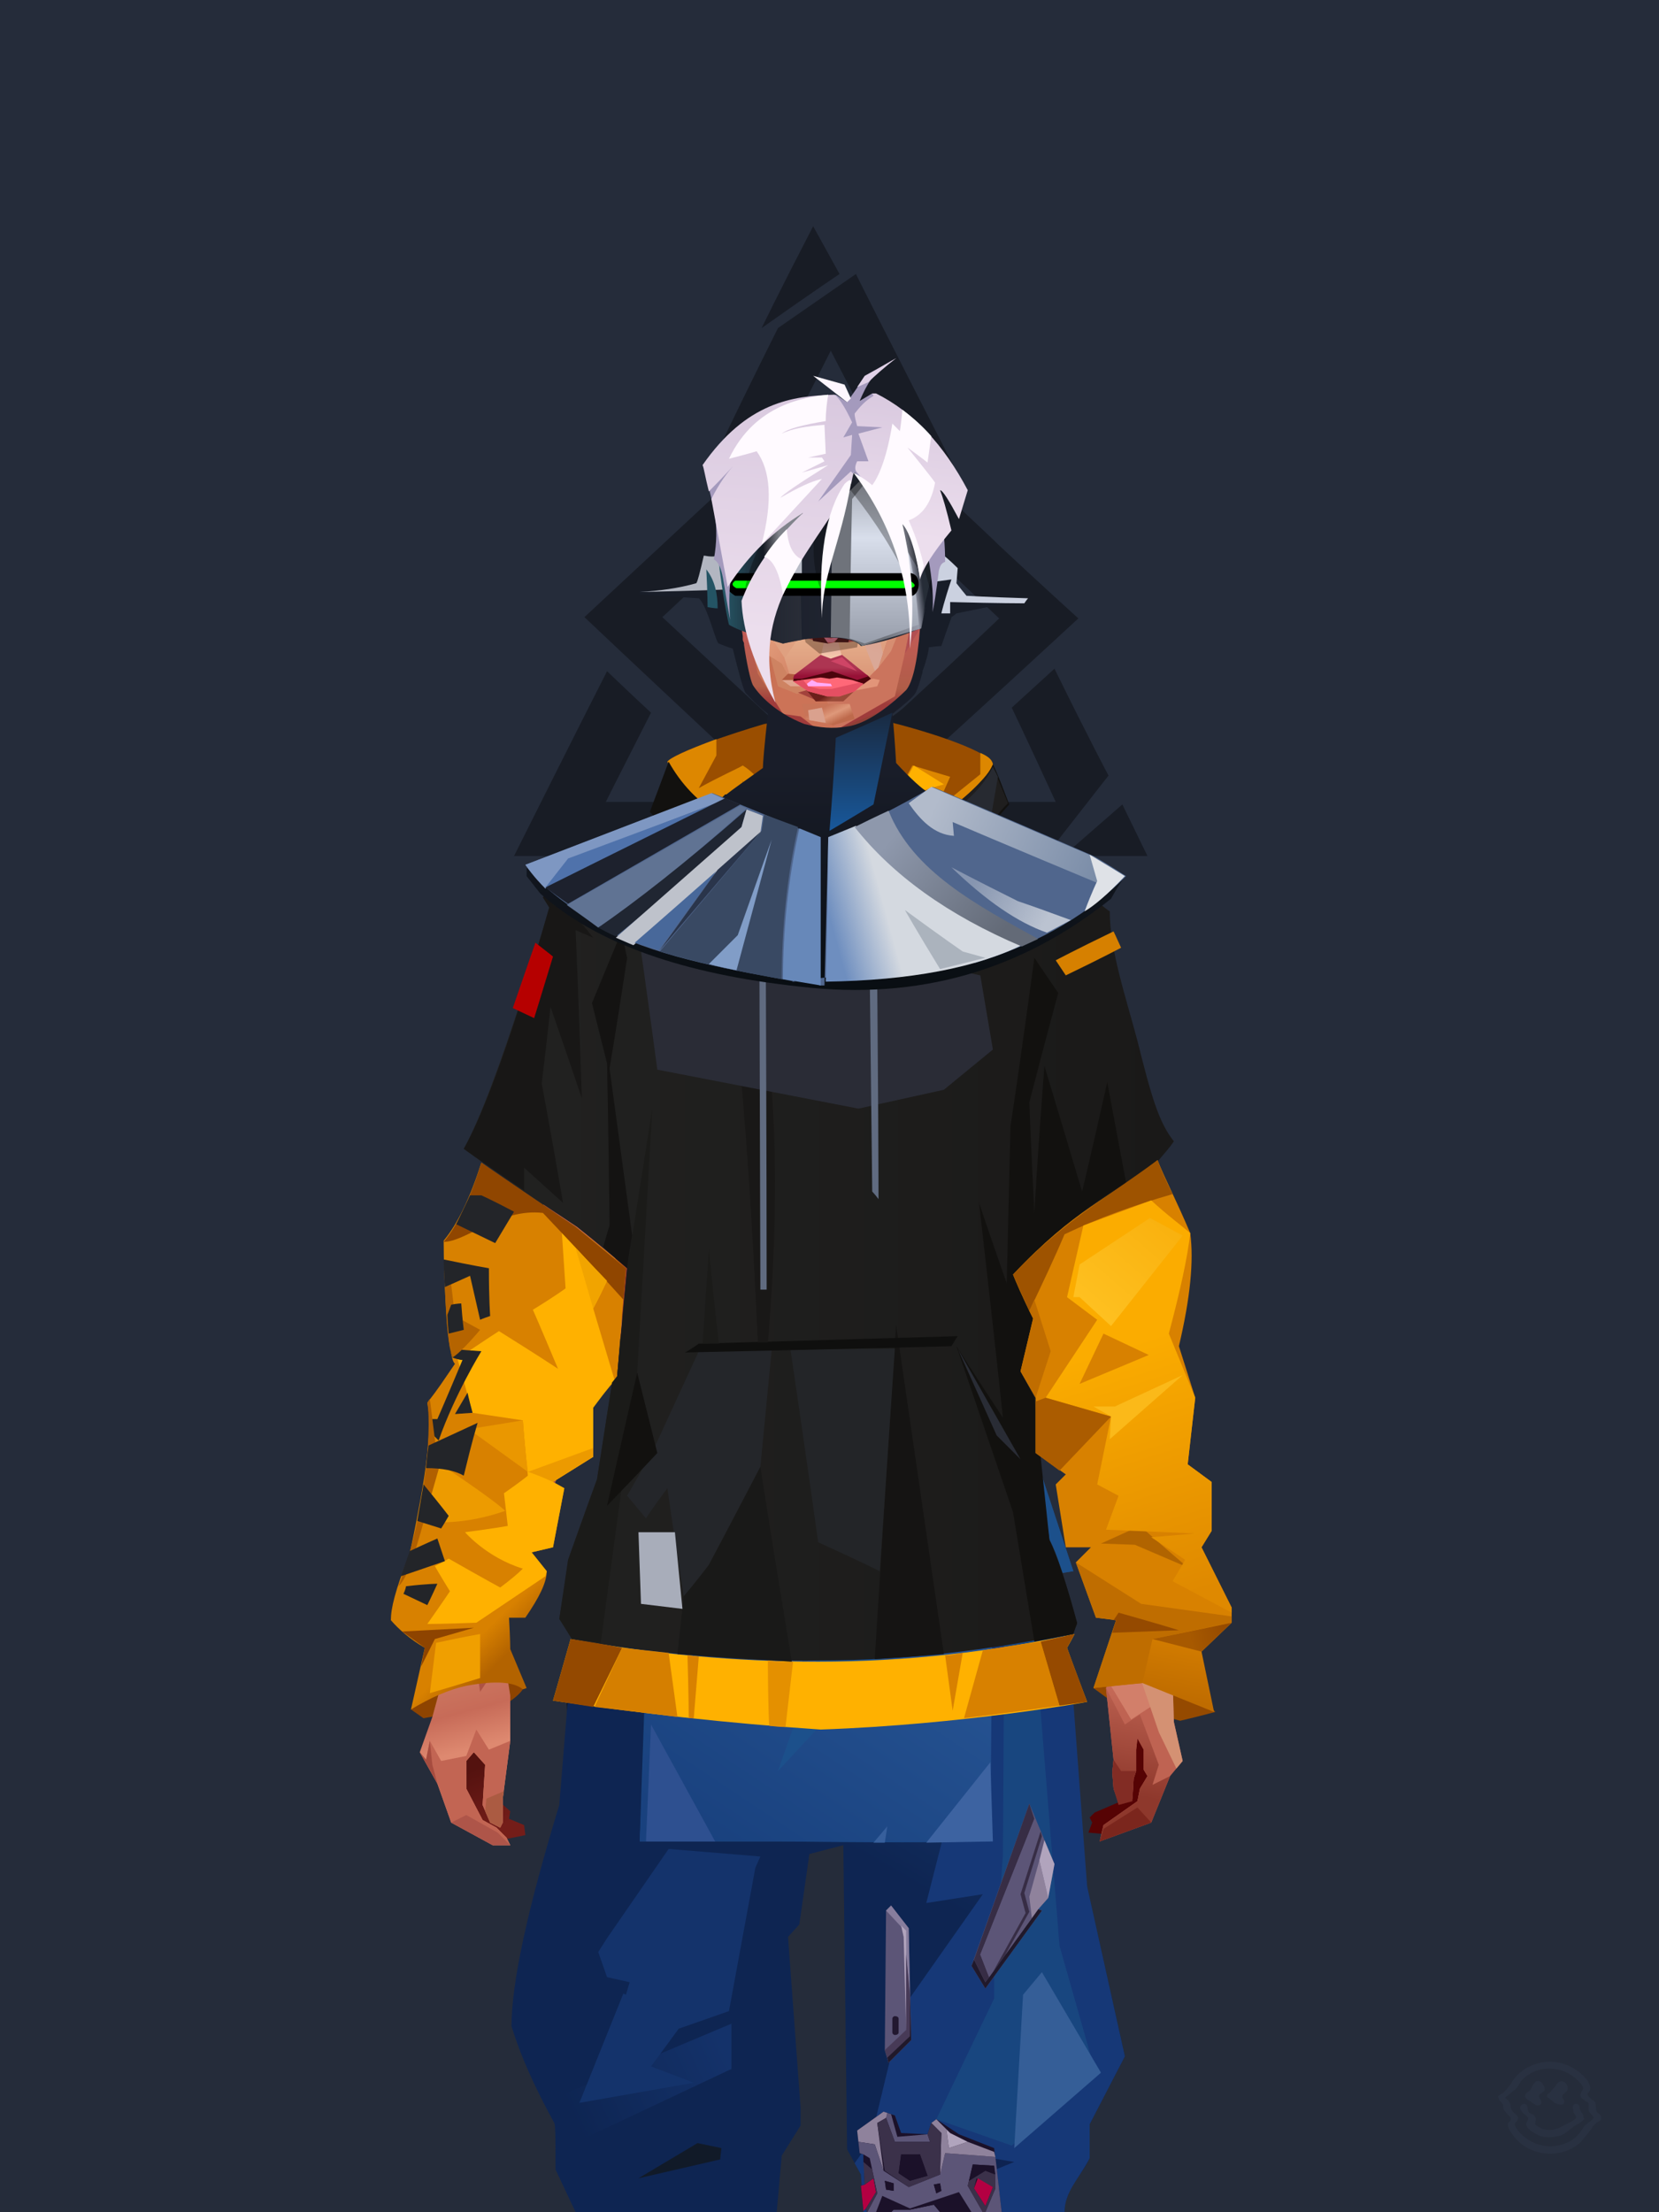 <?xml version="1.0" encoding="UTF-8"?><svg width="1320px" height="1760px" viewBox="0 0 1320 1760" version="1.1" xmlns="http://www.w3.org/2000/svg" xmlns:xlink="http://www.w3.org/1999/xlink"><defs></defs><g stroke="none" stroke-width="1" fill="none" id="id-30873" fill-rule="evenodd"><g id="id-30874"><rect fill="#252C3A" width="1320" height="1760" x="0" y="0" id="id-30875"></rect><g transform=" translate(408,180)" fill="#181C25" id="id-30876"><path d=" M 334,204 C 347,216 365,233 383,250 L 386,253 C 418,283 450,312 450,312 C 371,385 331,421 331,421 C 285,460 210,451 172,419 C 95,347 57,311 57,311 L 172,204 C 225,165 279,165 334,204 Z M 195,239 C 145,287 119,311 119,311 C 175,363 203,389 203,389 C 227,407 276,414 311,383 C 362,336 387,312 387,312 C 336,264 311,240 311,240 C 273,211 235,211 195,239 Z" id="id-30877"></path><circle cx="252" cy="311" r="67" id="id-30878"></circle><path d=" M 1,501 C 50,403 75,354 75,354 C 98,376 110,387 110,387 C 86,434 74,458 74,458 C 312,458 432,458 432,458 C 409,408 397,383 397,383 C 420,362 431,352 431,352 C 459,409 474,437 474,437 L 424,501 C 142,501 1,501 1,501 Z" id="id-30879"></path><path d=" M 438,501 C 469,474 485,460 485,460 L 505,501 C 460,501 438,501 438,501 Z" id="id-30880"></path><path d=" M 155,196 C 156,195 156,195 156,195 C 178,179 200,163 220,164 C 242,121 253,99 253,99 C 275,141 285,162 285,162 C 303,165 325,176 355,199 C 300,92 273,38 273,38 L 211,81 C 173,157 155,196 155,196 Z" id="id-30881"></path><path d=" M 198,81 C 239,52 260,38 260,38 L 239,0 C 211,54 198,81 198,81 Z" id="id-30882"></path></g></g></g><defs></defs><g transform=" translate(326,571)" id="id-73617"><path d=" M 205,35 C 214,25 282,5 282,5 C 321,-1 355,-2 384,4 C 427,15 466,30 464,38 C 454,56 415,97 336,107 C 244,93 219,58 205,35 Z" fill="#9A4E00" id="id-73618"></path><path d=" M 244,17 L 244,30 L 230,56 C 248,46 260,41 265,38 C 281,48 293,69 301,100 C 253,87 222,65 205,35 C 207,32 220,26 244,17 Z" fill="#DD8700" id="id-73619"></path><path d=" M 400,38 L 430,47 L 418,74 L 454,45 L 454,28 C 461,31 464,34 464,38 C 450,64 400,95 369,100 C 380,76 390,56 400,38 Z" fill="#DD8700" id="id-73620"></path><polygon points="265 50 288 93 257 76" fill="#C06E00" id="id-73621"></polygon><path d=" M 295,81 L 331,102 L 369,92 L 390,53 L 369,100 L 336,107 C 324,105 312,103 301,100 C 299,95 298,89 295,81 Z" fill="#A35600" id="id-73622"></path><polygon points="387 64 425 53 401 38" fill="#FFB100" id="id-73623"></polygon><path d=" M 76,785 C 84,780 88,776 90,773 C 90,773 88,769 85,763 L 10,763 C 4,780 1,789 1,789 L 11,796 C 54,788 76,785 76,785 Z" fill="#8E4400" id="id-73624"></path><path d=" M 613,798 L 559,783 L 544,772 L 590,735 L 641,791 C 622,796 613,798 613,798 Z" fill="#954A00" id="id-73625"></path></g><defs><linearGradient x1="100%" y1="46%" x2="12%" y2="47%" id="id-74022"><stop stop-color="#CC6F5C" offset="0%"></stop><stop stop-color="#DC8069" offset="21%"></stop><stop stop-color="#DD9482" offset="46%"></stop><stop stop-color="#DD8570" offset="80%"></stop><stop stop-color="#D47863" offset="100%"></stop></linearGradient><linearGradient x1="53%" y1="81%" x2="50%" y2="21%" id="id-74023"><stop stop-color="#BF6352" offset="0%"></stop><stop stop-color="#D17963" offset="24%"></stop><stop stop-color="#D27C66" offset="100%"></stop></linearGradient><linearGradient x1="52%" y1="-4%" x2="46%" y2="70%" id="id-74024"><stop stop-color="#BE6352" offset="0%"></stop><stop stop-color="#8E382C" offset="100%"></stop></linearGradient><linearGradient x1="46%" y1="43%" x2="15%" y2="43%" id="id-74025"><stop stop-color="#C16252" offset="0%"></stop><stop stop-color="#BF6050" offset="8%"></stop><stop stop-color="#A6493B" offset="100%"></stop></linearGradient><linearGradient x1="54%" y1="37%" x2="12%" y2="72%" id="id-74026"><stop stop-color="#3C050A" offset="0%"></stop><stop stop-color="#9A4336" offset="100%"></stop></linearGradient><linearGradient x1="40%" y1="14%" x2="61%" y2="85%" id="id-74027"><stop stop-color="#54120F" offset="0%"></stop><stop stop-color="#741D19" offset="100%"></stop></linearGradient><linearGradient x1="27%" y1="47%" x2="91%" y2="49%" id="id-74028"><stop stop-color="#E19D89" offset="0%"></stop><stop stop-color="#E9A18E" offset="100%"></stop></linearGradient><linearGradient x1="47%" y1="60%" x2="49%" y2="79%" id="id-74029"><stop stop-color="#CE7E65" offset="0%"></stop><stop stop-color="#C76B58" offset="60%"></stop><stop stop-color="#DE8970" offset="100%"></stop></linearGradient><linearGradient x1="29%" y1="56%" x2="69%" y2="53%" id="id-74030"><stop stop-color="#D48F77" offset="0%"></stop><stop stop-color="#C06352" offset="8%"></stop><stop stop-color="#CD6F5D" offset="18%"></stop><stop stop-color="#BA5E4E" offset="38%"></stop><stop stop-color="#C86C59" offset="65%"></stop><stop stop-color="#B8594A" offset="81%"></stop><stop stop-color="#AD5343" offset="100%"></stop></linearGradient><linearGradient x1="47%" y1="45%" x2="54%" y2="46%" id="id-74031"><stop stop-color="#BF6151" offset="0%"></stop><stop stop-color="#B75D4C" offset="62%"></stop><stop stop-color="#AF5646" offset="77%"></stop><stop stop-color="#C37B60" offset="100%"></stop></linearGradient><linearGradient x1="51%" y1="7%" x2="50%" y2="100%" id="id-74032"><stop stop-color="#B95A4B" offset="0%"></stop><stop stop-color="#D38369" offset="75%"></stop><stop stop-color="#D5856B" offset="100%" stop-opacity="0.452"></stop></linearGradient><linearGradient x1="51%" y1="11%" x2="49%" y2="93%" id="id-74033"><stop stop-color="#CF725F" offset="0%"></stop><stop stop-color="#C26453" offset="73%"></stop><stop stop-color="#D27B64" offset="100%"></stop></linearGradient><linearGradient x1="51%" y1="-5%" x2="48%" y2="96%" id="id-74034"><stop stop-color="#C86B5A" offset="0%"></stop><stop stop-color="#B6594A" offset="100%"></stop></linearGradient><linearGradient x1="50%" y1="19%" x2="50%" y2="69%" id="id-74035"><stop stop-color="#9B453A" offset="0%"></stop><stop stop-color="#621B1A" offset="45%"></stop><stop stop-color="#92352A" offset="100%"></stop></linearGradient><linearGradient x1="46%" y1="74%" x2="39%" y2="35%" id="id-74036"><stop stop-color="#9C4034" offset="0%"></stop><stop stop-color="#AF5244" offset="51%"></stop><stop stop-color="#9F4438" offset="100%" stop-opacity="0"></stop></linearGradient><linearGradient x1="46%" y1="16%" x2="49%" y2="82%" id="id-74037"><stop stop-color="#9B473D" offset="0%" stop-opacity="0.186"></stop><stop stop-color="#5F2520" offset="100%"></stop></linearGradient><linearGradient x1="41%" y1="19%" x2="50%" y2="100%" id="id-74038"><stop stop-color="#BB6351" offset="0%"></stop><stop stop-color="#90372C" offset="100%"></stop></linearGradient><linearGradient x1="50%" y1="31%" x2="45%" y2="50%" id="id-74039"><stop stop-color="#CF7560" offset="0%"></stop><stop stop-color="#D68A70" offset="100%"></stop></linearGradient><linearGradient x1="51%" y1="22%" x2="50%" y2="100%" id="id-74040"><stop stop-color="#9B4237" offset="0%"></stop><stop stop-color="#B77057" offset="100%"></stop></linearGradient><linearGradient x1="49%" y1="0%" x2="50%" y2="100%" id="id-74041"><stop stop-color="#D27A64" offset="0%" stop-opacity="0.648"></stop><stop stop-color="#CC715D" offset="100%"></stop></linearGradient><linearGradient x1="44%" y1="15%" x2="50%" y2="100%" id="id-74042"><stop stop-color="#B05345" offset="0%"></stop><stop stop-color="#9F4739" offset="100%"></stop></linearGradient><linearGradient x1="52%" y1="21%" x2="49%" y2="83%" id="id-74043"><stop stop-color="#CB725D" offset="0%"></stop><stop stop-color="#D6866C" offset="48%"></stop><stop stop-color="#D6896E" offset="100%" stop-opacity="0.854"></stop></linearGradient><linearGradient x1="85%" y1="60%" x2="15%" y2="60%" id="id-74044"><stop stop-color="#CC6F5C" offset="0%"></stop><stop stop-color="#B65849" offset="100%"></stop></linearGradient><linearGradient x1="48%" y1="-20%" x2="59%" y2="91%" id="id-74045"><stop stop-color="#D27F6C" offset="0%"></stop><stop stop-color="#B35748" offset="60%"></stop><stop stop-color="#B15546" offset="72%"></stop><stop stop-color="#C26455" offset="100%"></stop></linearGradient><linearGradient x1="55%" y1="48%" x2="46%" y2="33%" id="id-74046"><stop stop-color="#CC705C" offset="0%"></stop><stop stop-color="#CF6B5A" offset="86%"></stop><stop stop-color="#C56958" offset="100%"></stop></linearGradient><linearGradient x1="50%" y1="19%" x2="50%" y2="78%" id="id-74047"><stop stop-color="#7C241C" offset="0%"></stop><stop stop-color="#9A3329" offset="50%"></stop><stop stop-color="#842C26" offset="100%"></stop><stop stop-color="#842C26" offset="100%"></stop></linearGradient><linearGradient x1="50%" y1="10%" x2="50%" y2="43%" id="id-74048"><stop stop-color="#C06756" offset="0%"></stop><stop stop-color="#B85C4D" offset="15%"></stop><stop stop-color="#99362A" offset="68%"></stop><stop stop-color="#A8483A" offset="100%"></stop></linearGradient><linearGradient x1="89%" y1="50%" x2="7%" y2="52%" id="id-74049"><stop stop-color="#842C22" offset="0%"></stop><stop stop-color="#B85C4D" offset="53%" stop-opacity="0.199"></stop><stop stop-color="#99362A" offset="75%"></stop><stop stop-color="#8D3126" offset="100%"></stop></linearGradient><linearGradient x1="44%" y1="70%" x2="86%" y2="30%" id="id-74050"><stop stop-color="#D78E7B" offset="0%"></stop><stop stop-color="#E0907C" offset="100%"></stop></linearGradient><linearGradient x1="19%" y1="86%" x2="73%" y2="32%" id="id-74051"><stop stop-color="#8D342A" offset="0%"></stop><stop stop-color="#C77C6A" offset="40%"></stop><stop stop-color="#E19C86" offset="100%"></stop></linearGradient><linearGradient x1="35%" y1="94%" x2="47%" y2="12%" id="id-74052"><stop stop-color="#CD8470" offset="0%"></stop><stop stop-color="#C77C6A" offset="40%"></stop><stop stop-color="#DF907C" offset="100%"></stop></linearGradient><linearGradient x1="50%" y1="54%" x2="27%" y2="9%" id="id-74053"><stop stop-color="#DDAB90" offset="0%"></stop><stop stop-color="#DDAB90" offset="100%" stop-opacity="0.078"></stop></linearGradient><linearGradient x1="20%" y1="36%" x2="93%" y2="69%" id="id-74054"><stop stop-color="#E19D8B" offset="0%"></stop><stop stop-color="#DA846F" offset="70%"></stop><stop stop-color="#9B3F34" offset="100%"></stop></linearGradient><linearGradient x1="36%" y1="84%" x2="25%" y2="44%" id="id-74055"><stop stop-color="#C96D62" offset="0%" stop-opacity="0.509"></stop><stop stop-color="#90372C" offset="35%" stop-opacity="0.675"></stop><stop stop-color="#762E17" offset="100%" stop-opacity="0"></stop></linearGradient><linearGradient x1="63%" y1="95%" x2="43%" y2="20%" id="id-74056"><stop stop-color="#C06352" offset="0%"></stop><stop stop-color="#CF7762" offset="46%"></stop><stop stop-color="#C26655" offset="100%"></stop></linearGradient><linearGradient x1="40%" y1="0%" x2="50%" y2="86%" id="id-74057"><stop stop-color="#C56656" offset="0%"></stop><stop stop-color="#D27A64" offset="100%"></stop></linearGradient><linearGradient x1="50%" y1="0%" x2="50%" y2="92%" id="id-74058"><stop stop-color="#D27662" offset="0%"></stop><stop stop-color="#D37B65" offset="100%"></stop></linearGradient><linearGradient x1="33%" y1="79%" x2="21%" y2="44%" id="id-74059"><stop stop-color="#BE6457" offset="0%"></stop><stop stop-color="#983F32" offset="28%" stop-opacity="0.928"></stop><stop stop-color="#762E17" offset="100%" stop-opacity="0"></stop></linearGradient><linearGradient x1="4%" y1="47%" x2="92%" y2="45%" id="id-74060"><stop stop-color="#732617" offset="0%"></stop><stop stop-color="#832E1D" offset="17%" stop-opacity="0.753"></stop><stop stop-color="#9E4B3D" offset="48%" stop-opacity="0.386"></stop><stop stop-color="#8E3D31" offset="78%" stop-opacity="0.762"></stop><stop stop-color="#823328" offset="100%"></stop></linearGradient><linearGradient x1="60%" y1="45%" x2="67%" y2="53%" id="id-74061"><stop stop-color="#E79081" offset="0%"></stop><stop stop-color="#F6ACA6" offset="100%"></stop></linearGradient><linearGradient x1="48%" y1="15%" x2="54%" y2="81%" id="id-74062"><stop stop-color="#D99776" offset="0%" stop-opacity="0.400"></stop><stop stop-color="#D99776" offset="100%"></stop></linearGradient><linearGradient x1="47%" y1="44%" x2="50%" y2="61%" id="id-74063"><stop stop-color="#943B2F" offset="0%" stop-opacity="0.175"></stop><stop stop-color="#611C1B" offset="100%"></stop></linearGradient><linearGradient x1="26%" y1="-7%" x2="50%" y2="96%" id="id-74064"><stop stop-color="#37373F" offset="0%"></stop><stop stop-color="#19191D" offset="100%"></stop></linearGradient><linearGradient x1="50%" y1="12%" x2="59%" y2="82%" id="id-74065"><stop stop-color="#252525" offset="0%"></stop><stop stop-color="#101010" offset="100%"></stop></linearGradient><linearGradient x1="25%" y1="-16%" x2="50%" y2="98%" id="id-74066"><stop stop-color="#37373F" offset="0%"></stop><stop stop-color="#19191D" offset="100%"></stop></linearGradient><linearGradient x1="75%" y1="39%" x2="50%" y2="93%" id="id-74067"><stop stop-color="#252525" offset="0%"></stop><stop stop-color="#000000" offset="100%"></stop></linearGradient></defs><g transform=" translate(334,549)" id="id-74068"><polygon points="561 754 565 871 565 881 537 893 533 897 535 901 532 909 543 910 597 864" fill="#560304" id="id-74069"></polygon><polygon points="537 282 539 246 535 195 529 158 522 137 484 118 440 111 212 111 188 113 157 123 121 139 111 186 108 221 109 290" fill="url(#id-74022)" id="id-74069"></polygon><polygon points="467 393 474 506 503 589 537 672 556 728 561 754 546 794 552 851 551 861 552 874 556 885 567 882 568 866 570 860 570 843 571 834 576 843 576 859 579 864 573 874 571 884 544 903 541 916 582 901 597 864 607 852 600 821 597 716 589 695 582 655 569 523 544 425" fill="url(#id-74023)" id="id-74069"></polygon><polygon points="546 794 552 851 551 861 552 874 556 885 567 882 568 866 570 860 570 843 571 834 576 843 576 859 579 864 573 874 571 884 544 903 541 916 582 901 597 864 583 871 588 855 573 815 561 823" fill="url(#id-74024)" id="id-74069"></polygon><polygon points="552 851 551 861 552 874 556 887 567 884 568 866 570 860 558 860" fill="#822C24" id="id-74069"></polygon><polygon points="544 906 541 916 582 901 571 889" fill="#7B261D" id="id-74069"></polygon><polygon points="561 754 548 789 566 819 586 806" fill="#D27F6A" id="id-74069"></polygon><polygon points="486 648 477 599 453 529 440 504 437 490 439 460 449 402 456 340 188 343 198 411 202 493 162 596 153 638 266 693 319 721 386 693" fill="url(#id-74025)" id="id-74069"></polygon><polygon points="486 648 477 599 453 529 440 504 437 490 439 460 449 402 456 340 296 353 376 634" fill="#C56656" id="id-74069"></polygon><g transform=" translate(188,0)" id="id-74078"><polygon points="274 114 253 111 232 100 201 76 188 58 184 1 93 1 88 64 25 111 1 113 103 123 121 135 134 138 149 121 161 117 187 119 225 114" fill="#C36553" id="id-74069"></polygon><polygon points="201 76 188 58 185 12 175 57 155 111 185 73" fill="#DF937B" id="id-74069"></polygon><polygon points="149 1 93 1 88 64 108 126 121 135 133 138" fill="#B15748" id="id-74069"></polygon><polygon points="116 102 120 113 118 115 136 135 150 119 164 71 125 108" fill="#A34A41" id="id-74082"></polygon><polygon points="121 127 133 138 145 124" fill="#982E29" id="id-74083"></polygon><polygon points="136 98 164 71 175 57 186 17 134 51" fill="#CC775E" id="id-74084"></polygon><polygon points="97 96 116 80 164 60 178 48 186 17 184 1 93 1 88 64 45 96" fill="#8E3A2F" opacity="0.654" id="id-74069"></polygon><polygon points="186 17 184 1 93 1 88 64 45 96 66 96" fill="url(#id-74026)" opacity="0.467" id="id-74069"></polygon><polygon points="123 58 176 23 186 17 184 1 93 1 91 22 108 55" fill="#380409" opacity="0.434" id="id-74069"></polygon></g><polygon points="41 844 33 856 36 895 64 915 84 911 83 903 71 898 72 892 63 884 52 849" fill="url(#id-74027)" id="id-74069"></polygon><polygon points="315 152 285 173 320 188 357 166" fill="#E59B87" id="id-74089"></polygon><polygon points="327 150 370 130 342 127" fill="#C76B58" id="id-74090"></polygon><polygon points="301 142 303 148 243 131 240 119 276 119" fill="#C76B58" id="id-74091"></polygon><polygon points="159 149 206 123 269 123 303 144 297 118 188 113 157 123 121 139" fill="url(#id-74028)" id="id-74069"></polygon><polygon points="157 123 121 139 153 167 196 134" fill="#F2AFA7" id="id-74069"></polygon><polygon points="89 584 77 541 62 551 45 658 34 712 25 741 25 762 10 817 0 845 14 870 25 901 58 919 72 919 69 913 61 905 50 899 37 874 37 852 43 845 52 855 50 887 56 901 64 905 66 901 66 882 72 836 72 800 69 781 64 773 66 735 85 684 121 599 162 510" fill="url(#id-74029)" id="id-74069"></polygon><polygon points="89 584 77 541 62 551 45 658 48 715 121 599 162 510" fill="#C66957" id="id-74069"></polygon><polygon points="55 843 45 827 37 848 17 852 8 836 5 851 0 845 14 870 25 901 58 919 72 919 69 913 61 905 50 899 37 874 37 852 43 845 52 855 50 887 56 901 64 905 66 901 66 882 72 836" fill="#C26553" id="id-74069"></polygon><polygon points="53 882 52 892 56 901 64 905 66 901 66 882 67 876" fill="#AB5B42" id="id-74069"></polygon><polygon points="25 901 58 919 72 919 62 909 37 895" fill="#AE5549" id="id-74069"></polygon><polygon points="160 467 145 488 108 578 45 777 48 797 64 773 66 735 85 684 121 599 162 510" fill="#AE5344" id="id-74069"></polygon><polygon points="169 1211 277 1211 282 1183 281 1150 284 1127 286 1114 285 1063 293 972 306 866 311 792 309 768 323 771 337 768 333 817 333 855 339 924 346 1008 348 1113 351 1130 353 1176 361 1211 461 1211 458 1191 456 1170 460 1133 461 1082 505 905 516 839 518 826 512 762 503 706 486 648 482 629 386 690 318 718 266 690 184 629 153 637 132 731 119 781 118 813 123 862 131 916 166 1094 176 1179" fill="url(#id-74030)" id="id-74069"></polygon><polygon points="463 664 416 771 400 819 392 1125 359 1178 398 1204 441 1153 461 1082 505 905 516 839 518 826 515 789 490 714" fill="url(#id-74031)" id="id-74069"></polygon><polygon points="422 1160 395 1199 365 1171 401 1149 384 1120 391 983 411 786 416 771 448 697 454 1013 445 1116 407 1149" fill="url(#id-74032)" id="id-74102"></polygon><polygon points="121 139 111 186 108 221 109 290 96 438 89 464 69 510 89 585 162 510 167 425 162 241" fill="url(#id-74033)" id="id-74069"></polygon><polygon points="101 466 103 488 106 510 160 447 179 359 164 232 187 184 186 179 132 181 161 234 161 321 149 376 151 384 123 461 114 466" fill="url(#id-74034)" id="id-74104"></polygon><polygon points="96 438 89 464 69 510 51 621 101 520 96 476" fill="#E49587" id="id-74069"></polygon><polygon points="96 451 128 365 134 316 121 139 111 186 108 221 109 290 96 438" fill="#B85B4C" id="id-74069"></polygon><polygon points="184 241 177 248 162 225 138 289 161 321 170 375 161 420 151 411 162 510 167 425 188 343" fill="url(#id-74035)" id="id-74069"></polygon><polygon points="284 1127 286 1114 285 1063 293 972 306 866 311 792 309 768 323 771 337 768 333 817 333 855 339 924 346 1008 375 889 416 771 463 664 490 714 515 790 512 762 503 706 486 648 477 599 471 583 420 650 316 720 201 654 244 742 264 824 275 994" fill="url(#id-74036)" id="id-74069"></polygon><polygon points="298 930 306 866 311 792 309 768 323 771 337 768 333 817 333 855 336 894 347 826 360 784 378 733 388 687 321 739 254 687 267 736 291 821" fill="url(#id-74037)" id="id-74069"></polygon><polygon points="348 1093 348 1113 351 1130 353 1176 361 1211 461 1211 439 1155 422 1136 403 1148 429 1168 400 1202 370 1170 382 1125" fill="url(#id-74038)" id="id-74069"></polygon><polygon points="10 855 8 836 5 851 0 845 14 870" fill="#A64C3F" id="id-74069"></polygon><polygon points="520 500 516 520 544 629 474 500 490 399" fill="url(#id-74039)" id="id-74112"></polygon><polygon points="461 1211 458 1191 456 1170 460 1133 461 1082 439 1155 450 1211" fill="url(#id-74040)" id="id-74069"></polygon><polygon points="220 1149 259 1115 240 1063 232 973 266 819 240 713 201 661 158 650 201 784 183 925 170 1083" fill="url(#id-74041)" id="id-74114"></polygon><polygon points="169 1211 277 1211 282 1183 281 1150 284 1127 286 1114 286 1098 226 1211 207 1211 196 1121 173 1078 150 1014 166 1094 176 1179" fill="url(#id-74042)" id="id-74069"></polygon><polygon points="173 1078 183 924 150 1014" fill="#B76050" id="id-74069"></polygon><polygon points="169 1211 239 1211 230 1196 204 1175 173 1150 176 1179" fill="#7E2A20" opacity="0.574" id="id-74069"></polygon><polygon points="221 1130 240 1097 224 1063 224 983 240 804 217 698 190 668 212 771 212 910 190 998 181 1094" fill="url(#id-74043)" id="id-74114"></polygon><polygon points="217 795 221 692 200 667 169 658 200 737" fill="#D6886E" id="id-74119"></polygon><polygon points="511 476 492 419 481 447 484 356 521 274 533 417" fill="url(#id-74044)" id="id-74120"></polygon><polygon points="569 523 544 425 542 346 537 282 539 246 535 195 529 158 522 137 494 161 419 158 471 211 516 290 525 411 511 477 518 507 535 462 562 543" fill="url(#id-74045)" id="id-74069"></polygon><polygon points="486 389 533 243 501 167 464 207 451 247 463 265" fill="url(#id-74046)" id="id-74122"></polygon><polygon points="473 490 474 506 503 589 537 672 556 728 561 754 567 712 543 623" fill="#B95C4E" id="id-74069"></polygon><polygon points="460 328 466 378 474 506 490 425 486 392 469 274 479 230 461 260 454 251" fill="url(#id-74047)" id="id-74069"></polygon><polygon points="440 504 437 490 439 460 449 402 456 340 458 328 325 282 188 343 198 411 202 493 162 596 157 621 161 633 169 599 173 570 204 506 202 458 217 402 286 365 321 352 353 360 422 402 431 493 437 520" fill="url(#id-74048)" id="id-74069"></polygon><polygon points="451 385 456 340 458 328 364 340 330 308 268 343 188 343 194 379 262 368 312 343 335 340 381 368" fill="url(#id-74049)" id="id-74069"></polygon><polygon points="286 328 306 310 330 274 453 252 464 205 421 156 317 204 219 165 210 154 188 180" fill="url(#id-74050)" id="id-74127"></polygon><path d=" M 422,195 L 405,190 C 377,190 357,198 343,214 C 329,230 322,250 323,276 C 324,301 331,320 345,333 C 365,351 384,356 405,356 C 425,356 444,347 450,342 C 454,339 457,335 460,328 C 463,323 466,317 467,308 C 469,294 466,276 457,254 L 422,195 Z" fill="url(#id-74051)" id="id-74128"></path><path d=" M 422,195 L 417,175 C 386,188 366,196 358,201 C 355,203 351,206 348,208 C 348,209 381,253 448,342 C 454,338 459,332 463,324 C 469,310 469,301 469,293 C 469,287 465,275 459,257 L 422,195 Z" fill="url(#id-74052)" id="id-74128"></path><path d=" M 375,226 C 338,253 343,276 343,284 C 343,291 353,319 371,335 C 379,342 422,349 447,331 C 468,316 472,294 458,265 C 427,221 400,208 375,226 Z" fill="url(#id-74053)" opacity="0.282" id="id-74128"></path><path d=" M 272,205 C 260,199 243,200 221,209 C 187,227 169,258 168,303 C 167,319 184,342 190,346 C 197,351 212,356 239,353 C 257,351 272,344 284,333 C 303,312 312,288 309,260 C 305,217 291,214 272,205 Z" fill="url(#id-74054)" id="id-74131"></path><path d=" M 340,285 C 333,252 328,240 326,248 C 324,254 323,263 323,276 C 324,301 331,320 345,333 C 365,351 382,356 404,356 C 425,356 444,347 450,342 C 456,337 465,325 468,308 C 472,290 465,276 463,268 C 461,263 460,259 458,255 L 442,290 L 399,304 L 366,300 L 340,285 Z" fill="url(#id-74055)" id="id-74128"></path><path d=" M 153,637 L 149,654 L 132,731 L 130,739 C 133,730 135,723 137,718 C 140,709 147,691 149,680 C 151,671 155,655 161,633 L 172,570 L 162,596 L 153,637 Z" fill="#7D362E" id="id-74069"></path><path d=" M 259,203 C 254,199 240,185 217,163 L 210,153 L 186,180 C 192,211 192,231 186,239 C 175,256 168,277 168,303 C 168,324 190,352 239,344 C 252,342 274,217 259,203 Z" fill="#DB927F" id="id-74131"></path><polygon points="175 565 203 550 234 558 241 520 203 455 203 507" fill="#9E4435" id="id-74135"></polygon><polygon points="241 442 241 518 229 556 233 629 266 657 316 707 381 659 395 629 364 504 350 504 301 380" fill="url(#id-74056)" id="id-74136"></polygon><polygon points="432 626 427 589 407 518 414 505 450 568 470 618" fill="url(#id-74057)" id="id-74137"></polygon><polygon points="302 376 254 442 254 546 302 590 364 568 364 504 350 504 376 454 345 400" fill="url(#id-74058)" id="id-74136"></polygon><polygon points="317 480 342 436 319 413 300 447" fill="#C96C5A" id="id-74139"></polygon><polygon points="304 541 318 507 329 541 314 549" fill="#C06352" id="id-74140"></polygon><polygon points="306 543 316 578 329 541" fill="#DF8F72" id="id-74141"></polygon><path d=" M 178,333 C 179,334 180,336 182,338 C 184,342 186,343 189,346 C 190,347 197,351 206,353 C 215,354 226,355 239,353 C 257,351 272,344 284,333 C 293,322 299,313 302,305 C 304,301 307,293 309,277 C 310,274 310,268 309,260 L 228,277 L 207,295 L 178,333 Z" fill="url(#id-74059)" id="id-74131"></path><polygon points="306 543 308 550 324 556 329 541" fill="#E6A08A" id="id-74141"></polygon><polygon points="308 543 318 525 323 542 314 548" fill="#7E312C" id="id-74144"></polygon><polygon points="152 641 162 596 176 561 185 617 214 602 246 628 323 690 404 628 423 605 454 605 470 577 477 599 482 629 388 689 337 768 323 771 309 768 259 688 175 639 142 688" fill="url(#id-74060)" opacity="0.442" id="id-74145"></polygon><polygon points="490 154 522 137 484 118 412 123" fill="url(#id-74061)" id="id-74069"></polygon><polygon points="573 785 588 829 602 858 607 852 600 821 597 716 576 763" fill="#D49173" id="id-74069"></polygon><polygon points="574 722 589 695 582 655 533 542" fill="url(#id-74062)" id="id-74069"></polygon><polygon points="172 640 241 690 309 768 323 771 338 768 395 706 469 661 404 650 313 706 217 629" fill="url(#id-74063)" opacity="0.571" id="id-74149"></polygon><g transform=" translate(188,270)" id="id-74150"><polygon points="207 13 207 10 217 2 220 2 239 21 258 39 260 42 250 51 246 52 226 33" fill="url(#id-74064)" id="id-74151"></polygon><polygon points="208 40 218 50 222 50 240 33 257 13 257 9 247 0 244 1 230 19 209 36" fill="url(#id-74065)" id="id-74152"></polygon><polygon points="1 13 1 10 10 2 15 2 32 21 50 39 52 42 42 52 38 52 19 33" fill="url(#id-74066)" id="id-74151"></polygon><polygon points="0 43 10 53 14 53 33 35 50 15 50 11 40 3 36 4 19 23 1 39" fill="url(#id-74067)" id="id-74152"></polygon></g></g><defs><linearGradient x1="50%" y1="0%" x2="50%" y2="62%" id="id-74820"><stop stop-color="#E3A189" offset="0%"></stop><stop stop-color="#C36851" offset="100%"></stop></linearGradient><linearGradient x1="39%" y1="5%" x2="39%" y2="67%" id="id-74821"><stop stop-color="#CC7457" offset="0%"></stop><stop stop-color="#DFA080" offset="100%"></stop></linearGradient><linearGradient x1="65%" y1="0%" x2="47%" y2="79%" id="id-74822"><stop stop-color="#DC9580" offset="0%"></stop><stop stop-color="#DAA897" offset="100%"></stop></linearGradient><linearGradient x1="92%" y1="40%" x2="58%" y2="65%" id="id-74823"><stop stop-color="#B96653" offset="0%"></stop><stop stop-color="#DAA897" offset="100%"></stop></linearGradient><linearGradient x1="50%" y1="27%" x2="50%" y2="147%" id="id-74824"><stop stop-color="#E4AB89" offset="0%"></stop><stop stop-color="#D3876B" offset="100%"></stop></linearGradient><linearGradient x1="7%" y1="20%" x2="70%" y2="67%" id="id-74825"><stop stop-color="#C36248" offset="0%"></stop><stop stop-color="#E39C7B" offset="37%"></stop><stop stop-color="#D78B6C" offset="58%"></stop><stop stop-color="#CB745D" offset="100%"></stop></linearGradient><linearGradient x1="28%" y1="27%" x2="54%" y2="70%" id="id-74826"><stop stop-color="#C16C4E" offset="0%"></stop><stop stop-color="#CC7357" offset="100%"></stop></linearGradient><linearGradient x1="50%" y1="18%" x2="39%" y2="91%" id="id-74827"><stop stop-color="#CF7C5E" offset="0%"></stop><stop stop-color="#DC9174" offset="36%"></stop><stop stop-color="#DF9170" offset="100%"></stop></linearGradient><linearGradient x1="39%" y1="25%" x2="104%" y2="96%" id="id-74828"><stop stop-color="#D07958" offset="0%"></stop><stop stop-color="#B3554F" offset="100%"></stop></linearGradient><linearGradient x1="53%" y1="43%" x2="52%" y2="81%" id="id-74829"><stop stop-color="#BF5B54" offset="0%"></stop><stop stop-color="#B05D48" offset="76%"></stop><stop stop-color="#9F3B3B" offset="100%"></stop></linearGradient><radialGradient cx="50%" cy="59%" r="66%" id="id-74830" fx="50%" fy="59%" gradientTransform=" translate(0.500,0.593) scale(0.731,1) rotate(-90) scale(1,1) translate(-0.500,-0.593)"><stop stop-color="#E69A7A" offset="0%"></stop><stop stop-color="#A64442" offset="100%"></stop></radialGradient><linearGradient x1="50%" y1="42%" x2="37%" y2="61%" id="id-74831"><stop stop-color="#C46C52" offset="0%"></stop><stop stop-color="#9B4C40" offset="100%"></stop></linearGradient><linearGradient x1="50%" y1="31%" x2="50%" y2="119%" id="id-74832"><stop stop-color="#E9B0A1" offset="0%"></stop><stop stop-color="#FDDAB5" offset="100%"></stop></linearGradient><linearGradient x1="36%" y1="93%" x2="50%" y2="50%" id="id-74833"><stop stop-color="#C87F5D" offset="0%"></stop><stop stop-color="#923734" offset="100%"></stop></linearGradient><linearGradient x1="18%" y1="52%" x2="79%" y2="50%" id="id-74834"><stop stop-color="#9A342B" offset="0%"></stop><stop stop-color="#9B4843" offset="100%"></stop></linearGradient><linearGradient x1="56%" y1="-29%" x2="60%" y2="75%" id="id-74835"><stop stop-color="#A24E3F" offset="0%"></stop><stop stop-color="#D79370" offset="100%"></stop></linearGradient><linearGradient x1="42%" y1="71%" x2="50%" y2="23%" id="id-74836"><stop stop-color="#E9B0A1" offset="0%"></stop><stop stop-color="#D3755A" offset="100%"></stop></linearGradient><linearGradient x1="50%" y1="0%" x2="50%" y2="100%" id="id-74837"><stop stop-color="#DB886C" offset="0%"></stop><stop stop-color="#B5524B" offset="100%"></stop></linearGradient><linearGradient x1="0%" y1="58%" x2="100%" y2="58%" id="id-74838"><stop stop-color="#D67E6A" offset="0%"></stop><stop stop-color="#EFB4A4" offset="50%"></stop><stop stop-color="#C36257" offset="100%"></stop></linearGradient><linearGradient x1="50%" y1="0%" x2="50%" y2="78%" id="id-74839"><stop stop-color="#BD645A" offset="0%"></stop><stop stop-color="#8B3937" offset="100%"></stop></linearGradient><linearGradient x1="67%" y1="100%" x2="33%" y2="100%" id="id-74840"><stop stop-color="#E29579" offset="0%"></stop><stop stop-color="#DFA58F" offset="100%"></stop></linearGradient><linearGradient x1="33%" y1="26%" x2="82%" y2="67%" id="id-74841"><stop stop-color="#C87458" offset="0%"></stop><stop stop-color="#DE987A" offset="52%"></stop><stop stop-color="#BE6A4C" offset="100%"></stop></linearGradient><linearGradient x1="18%" y1="38%" x2="44%" y2="66%" id="id-74842"><stop stop-color="#D07B5C" offset="0%"></stop><stop stop-color="#E9B0A1" offset="100%"></stop></linearGradient><linearGradient x1="0%" y1="43%" x2="92%" y2="67%" id="id-74843"><stop stop-color="#AF797F" offset="0%"></stop><stop stop-color="#DDB5C1" offset="47%"></stop><stop stop-color="#D6A6A6" offset="100%"></stop></linearGradient><linearGradient x1="34%" y1="46%" x2="82%" y2="54%" id="id-74844"><stop stop-color="#AB6155" offset="0%"></stop><stop stop-color="#C8745E" offset="100%"></stop></linearGradient><linearGradient x1="34%" y1="40%" x2="83%" y2="55%" id="id-74845"><stop stop-color="#A0373A" offset="0%"></stop><stop stop-color="#7F2528" offset="63%"></stop><stop stop-color="#993B43" offset="100%"></stop></linearGradient><linearGradient x1="100%" y1="59%" x2="-8%" y2="52%" id="id-74846"><stop stop-color="#86292C" offset="0%"></stop><stop stop-color="#D56A75" offset="51%"></stop><stop stop-color="#BE4F5A" offset="100%"></stop></linearGradient><linearGradient x1="10%" y1="46%" x2="71%" y2="50%" id="id-74847"><stop stop-color="#974537" offset="0%" stop-opacity="0.483"></stop><stop stop-color="#89312E" offset="100%"></stop></linearGradient><linearGradient x1="0%" y1="60%" x2="100%" y2="50%" id="id-74848"><stop stop-color="#97443B" offset="0%"></stop><stop stop-color="#D56A75" offset="51%"></stop><stop stop-color="#BE4F5A" offset="100%"></stop></linearGradient><linearGradient x1="50%" y1="90%" x2="50%" y2="50%" id="id-74849"><stop stop-color="#15B095" offset="0%"></stop><stop stop-color="#006A4B" offset="100%"></stop></linearGradient><linearGradient x1="50%" y1="100%" x2="50%" y2="50%" id="id-74850"><stop stop-color="#1AD9B7" offset="0%"></stop><stop stop-color="#007E59" offset="100%"></stop></linearGradient><linearGradient x1="43%" y1="48%" x2="63%" y2="56%" id="id-74851"><stop stop-color="#6B201B" offset="0%"></stop><stop stop-color="#833528" offset="100%" stop-opacity="0.686"></stop></linearGradient><linearGradient x1="39%" y1="84%" x2="39%" y2="50%" id="id-74852"><stop stop-color="#971137" offset="0%"></stop><stop stop-color="#AD3552" offset="100%"></stop></linearGradient><linearGradient x1="-7%" y1="56%" x2="36%" y2="52%" id="id-74853"><stop stop-color="#724242" offset="0%"></stop><stop stop-color="#3E1F26" offset="100%"></stop></linearGradient><linearGradient x1="100%" y1="57%" x2="67%" y2="56%" id="id-74854"><stop stop-color="#724242" offset="0%"></stop><stop stop-color="#3E1F26" offset="100%"></stop></linearGradient></defs><g transform=" translate(561,332)" id="id-74855"><g transform=" translate(172,115)" id="id-74856"><polygon points="14 1 18 0 25 8 27 21 24 41 14 66 0 68" fill="url(#id-74820)" id="id-74857"></polygon><polygon points="12 48 19 50 23 42 26 24 20 12 12 22" fill="#E5565A" id="id-74858"></polygon><polygon points="11 21 17 10 20 5 24 7 26 24 20 36 18 31 20 16 9 29" fill="#CB3646" id="id-74859"></polygon><polygon points="10 28 11 38 8 45 13 49 19 38 13 24" fill="#811E27" id="id-74860"></polygon><polygon points="12 18 17 17 18 9" fill="#871D26" id="id-74861"></polygon><polygon points="18 50 10 51 8 50 5 61 12 63 14 61" fill="#F27E8F" id="id-74862"></polygon></g><g transform=" translate(0,113)" id="id-74863"><polygon points="13 0 5 0 0 13 4 36 13 63 25 67" fill="#D07C59" id="id-74864"></polygon><polygon points="5 9 0 13 4 36 13 63 25 67 13 24" fill="#E0535B" id="id-74864"></polygon><polygon points="18 46 14 47 7 32 11 26 4 9 6 5 16 20 17 29" fill="#B01E34" id="id-74866"></polygon><polygon points="13 62 20 62 18 49 11 53" fill="#FE839E" id="id-74867"></polygon><polygon points="25 68 13 63 20 62 17 46 14 47 13 44 14 29 17 26 14 22 10 19 10 11 17 20" fill="#7E1B23" id="id-74868"></polygon><polygon points="13 9 4 3 5 0 12 0" fill="#E19B77" id="id-74869"></polygon></g><path d=" M 29,199 C 21,167 16,144 15,130 C 4,44 33,0 103,0 C 180,0 191,63 186,119 C 183,157 173,191 170,202 C 169,206 167,213 164,217 C 151,234 112,253 99,253 C 88,253 54,243 36,218 C 34,215 32,208 29,199 Z" fill="url(#id-74821)" id="id-74870"></path><polygon points="164 137 138 172 143 194 134 203 117 159 118 140 127 137" fill="url(#id-74822)" id="id-74871"></polygon><polygon points="166 136 148 159 134 152 127 137" fill="url(#id-74823)" id="id-74871"></polygon><polygon points="59 198 79 169 122 169 136 204 132 209 108 207 75 207 67 207" fill="url(#id-74824)" id="id-74873"></polygon><path d=" M 29,199 C 22,171 18,151 16,139 C 13,120 12,107 12,97 C 12,97 12,96 12,96 L 54,101 L 29,151 L 46,165 L 63,191 L 68,207 L 77,214 L 128,209 L 138,199 L 149,165 L 170,143 L 155,134 L 151,105 L 187,100 C 187,100 187,101 187,101 C 187,107 186,113 186,119 C 183,157 173,191 170,202 C 169,206 167,213 164,217 C 151,234 112,253 99,253 C 88,253 54,243 36,218 C 34,215 32,208 29,199 Z" fill="url(#id-74825)" id="id-74870"></path><polygon points="138 199 149 165 170 143 156 166 148 186" fill="#D68D71" id="id-74870"></polygon><polygon points="50 189 61 196 69 211 80 220 62 220 50 215" fill="#CE8362" id="id-74876"></polygon><path d=" M 29,199 L 19,157 C 18,151 17,147 17,144 C 16,141 16,139 16,137 L 36,166 L 39,175 L 52,191 L 58,214 L 73,220 L 94,216 L 104,249 C 103,252 101,253 99,253 C 88,253 54,243 36,218 C 34,215 32,208 29,199 Z" fill="url(#id-74826)" id="id-74870"></path><polygon points="62 96 89 105 97 109 107 110 123 103 146 97 132 95 104 79 110 72 101 43 77 49 64 62 71 91" fill="url(#id-74827)" id="id-74878"></polygon><path d=" M 14,127 C 14,126 14,125 14,125 C 5,42 35,0 103,0 C 180,0 191,63 186,119 C 186,120 185,124 183,134 L 174,122 L 143,97 L 121,106 L 125,96 L 143,88 L 146,54 L 100,36 L 57,54 L 54,80 L 63,101 L 35,101 L 14,127 Z" fill="url(#id-74828)" id="id-74870"></path><path d=" M 29,199 C 22,171 18,151 16,139 C 16,139 16,139 16,139 L 19,151 L 35,174 L 42,204 L 62,236 L 76,238 L 89,248 L 104,249 L 151,222 L 158,192 L 163,168 L 179,144 L 186,118 C 186,119 186,119 186,119 C 186,121 185,125 185,129 C 185,129 185,130 185,130 C 181,163 173,192 170,202 C 169,206 167,213 164,217 C 151,234 112,253 99,253 C 88,253 54,243 36,218 C 34,215 32,208 29,199 Z" fill="url(#id-74829)" id="id-74870"></path><path d=" M 14,127 C 14,126 14,125 14,125 C 5,42 35,0 103,0 C 161,0 181,35 186,76 C 186,76 186,77 186,78 L 167,109 L 174,119 L 160,114 L 121,127 L 131,110 L 156,106 L 159,45 L 128,32 L 97,28 L 72,32 L 44,49 L 44,87 L 55,98 L 29,110 L 14,127 Z" fill="url(#id-74830)" id="id-74870"></path><polygon points="81 136 64 118 81 102 92 107 104 109 120 102 138 120 113 136 99 124" fill="url(#id-74831)" id="id-74882"></polygon><polygon points="92 191 95 177 105 175 109 191 98 194" fill="url(#id-74832)" id="id-74873"></polygon><polygon points="102 124 114 105 118 103 133 110 127 115 119 124 114 137" fill="url(#id-74833)" id="id-74884"></polygon><polygon points="87 135 99 123 75 117 50 113 32 128 28 124 19 135 36 131 75 136 82 136" fill="url(#id-74834)" id="id-74885"></polygon><path d=" M 150,230 C 150,230 150,230 150,230 C 133,243 109,253 99,253 C 92,253 73,248 56,237 C 56,237 56,237 56,237 L 82,247 L 103,249 L 150,230 Z" fill="#903F36" id="id-74870"></path><g transform=" translate(79,120)" id="id-74887"><polygon points="24 2 33 10 42 41 16 34 18 5" fill="url(#id-74835)" id="id-74888"></polygon><polygon points="4 35 6 15 17 3 19 5 18 29" fill="url(#id-74836)" id="id-74889"></polygon><polygon points="0 55 1 59 12 68 42 63 44 51" fill="#381F12" opacity="0.365" id="id-74890"></polygon><polygon points="0 55 0 49 0 38 14 25 27 27 40 38 44 51 40 57" fill="url(#id-74837)" id="id-74891"></polygon><polygon points="35 35 33 42 41 48 40 39" fill="#DF907E" id="id-74892"></polygon><polygon points="1 49 7 43 7 35 2 39" fill="#D78673" id="id-74893"></polygon><polygon points="12 48 21 52 30 49 31 45 24 2 20 0 17 4 11 43" fill="url(#id-74838)" id="id-74894"></polygon><polygon points="30 38 35 43 35 47 42 54 40 58 35 59 25 58 24 59 19 60 18 59 6 57 0 55 0 51 8 45 12 38 13 48 20 51 29 48 30 45" fill="url(#id-74839)" id="id-74895"></polygon><polygon points="33 57 25 57 23 59 18 59 16 57 6 56 0 54 0 50 9 54 12 54 21 56 28 54" fill="#A05463" id="id-74895"></polygon><polygon points="7 58 6 54 9 52 14 53 19 60" fill="#3B1313" id="id-74897"></polygon><polygon points="24 59 28 54 33 53 36 55 35 59" fill="#3B1313" id="id-74898"></polygon><polygon points="13 7 15 13 14 26 21 10" fill="#FFC9D8" opacity="0.502" id="id-74899"></polygon><polygon points="20 49 20 39 28 45" fill="#FFB9CD" id="id-74900"></polygon></g><polygon points="137 214 116 218 78 214 68 214 61 209 129 209 134 208 139 209" fill="url(#id-74840)" id="id-74901"></polygon><polygon points="77 205 66 204 61 209 79 209" fill="#B25B40" id="id-74901"></polygon><polygon points="159 188 163 168 169 157 179 144 177 158" fill="#B14F52" id="id-74870"></polygon><polygon points="77 228 80 240 102 245 119 240 115 228" fill="url(#id-74841)" id="id-74904"></polygon><polygon points="82 233 83 241 96 243 93 231" fill="#DAA18E" id="id-74904"></polygon><polygon points="57 169 36 158 29 151 37 134 73 139 82 146" fill="url(#id-74842)" id="id-74906"></polygon><polygon points="112 131 117 147 140 152 145 151 142 146 128 141" fill="url(#id-74843)" id="id-74907"></polygon><polygon points="114 132 128 137 144 137 154 144 147 147 143 147 129 142" fill="url(#id-74844)" id="id-74907"></polygon><polygon points="121 127 114 135 122 137 122 135 130 129" fill="#F4CABE" id="id-74909"></polygon><polygon points="156 137 164 137 175 136 175 134 162 121 156 115 132 115 120 127 118 133 120 134 131 130" fill="url(#id-74845)" id="id-74910"></polygon><polygon points="134 117 134 124 138 127 146 127 151 122 149 119 142 117" fill="url(#id-74846)" id="id-74911"></polygon><polygon points="28 133 38 144 53 148 58 148 64 145 76 140 79 138 77 136 32 131" fill="#B2614A" id="id-74912"></polygon><polygon points="38 142 48 145 56 140 64 137 43 135" fill="#CF7961" id="id-74913"></polygon><polygon points="74 130 70 123 81 111 51 103 42 106 45 117 36 125 39 130" fill="url(#id-74847)" id="id-74914"></polygon><polygon points="48 117 45 121 48 124 61 123 64 120 64 116 52 115" fill="url(#id-74848)" id="id-74915"></polygon><polygon points="76 140 82 136 76 129 72 128 77 136" fill="#F8D9D9" id="id-74916"></polygon><g transform=" translate(119,123)" id="id-74917"><polygon points="4 12 9 14 20 16 32 14 37 11 35 8 26 3 11 6" fill="#DEF2DC" id="id-74918"></polygon><path d=" M 20,15 C 22,16 23,16 24,15 C 27,14 28,11 28,8 C 28,4 25,2 20,3 C 14,4 12,6 12,8 C 12,10 13,13 15,14 C 16,15 17,15 20,15 Z" fill="#040204" id="id-74919"></path><path d=" M 19,15 C 23,15 26,13 27,10 C 27,6 27,2 20,2 C 13,2 13,5 13,9 C 13,12 16,15 19,15 Z" fill="url(#id-74849)" id="id-74919"></path><path d=" M 20,11 C 24,11 24,8 25,7 C 25,6 25,6 25,6 C 25,6 27,7 27,6 C 27,4 23,2 20,2 C 18,2 15,4 13,6 C 13,7 12,8 12,9 C 12,9 14,8 14,7 C 15,7 15,7 15,7 C 16,9 17,11 20,11 Z" fill="#060204" id="id-74919"></path><polygon points="8 10 15 7 26 8 31 10 31 14 34 12 37 11 31 5 19 3 8 7" fill="#000000" opacity="0.399" id="id-74922"></polygon><polygon points="4 12 8 12 12 13 20 14 27 14 34 13 32 15 30 15 24 16 14 15 7 14" fill="#E8ADA1" id="id-74923"></polygon><polygon points="10 8 8 11 8 14 4 12 4 10" fill="#A38782" id="id-74924"></polygon><polygon points="32 15 35 14 41 13 50 7 43 6 35 4 27 1 18 1 11 4 4 9 1 13 2 15 5 14 10 15 14 15 8 14 4 12 11 7 17 6 24 5 30 6 34 8 36 11 34 12" fill="#020000" id="id-74925"></polygon><polygon points="24 14 19 14 21 16 24 16" fill="#FFE2D5" id="id-74926"></polygon></g><g transform=" translate(28,123)" id="id-74927"><polygon points="40 14 30 15 16 14 11 9 22 5 35 3 45 7 48 11" fill="#DEF2DC" id="id-74928"></polygon><path d=" M 29,15 C 32,14 34,15 36,14 C 37,12 39,10 39,8 C 39,7 39,7 38,6 C 38,6 38,4 38,4 C 38,4 35,4 28,2 C 25,2 23,2 22,4 C 21,5 21,6 21,8 C 21,11 23,14 26,15 C 27,16 28,15 29,15 Z" fill="#040204" id="id-74919"></path><path d=" M 30,15 C 34,15 38,11 38,8 C 38,6 34,7 33,8 C 32,8 31,10 29,10 C 26,10 29,6 23,8 C 22,8 23,10 23,10 C 24,12 27,15 30,15 Z" fill="url(#id-74850)" id="id-74919"></path><ellipse cx="30" cy="8" fill="#060204" id="id-74919" rx="4" ry="4"></ellipse><path d=" M 19,14 L 25,9 L 35,8 L 45,12 L 47,9 L 39,4 C 29,3 24,3 24,3 C 24,3 20,5 13,8 L 13,12 L 19,14 Z" fill="#000000" opacity="0.399" id="id-74932"></path><polygon points="17 15 27 16 31 16 36 14 27 14 16 13" fill="#EAB4A9" id="id-74933"></polygon><polygon points="41 14 45 13 50 12 45 8 43 11 38 14 33 14 31 16 37 15" fill="#A38782" id="id-74934"></polygon><polygon points="16 14 9 12 0 5 8 5 17 2 23 1 34 0 40 2 46 5 52 13 50 15 47 13 38 15 47 11 43 8 36 4 23 5 15 9 13 11 16 13" fill="#0E0606" id="id-74935"></polygon><polygon points="30 16 31 16 34 15 34 14 30 14" fill="#FFE2D5" id="id-74936"></polygon></g><polygon points="143 132 145 130 143 129 141 130" fill="#FFFFFF" id="id-74919"></polygon><polygon points="63 130 61 131 62 133 64 132" fill="#FFFFFF" id="id-74938"></polygon><g transform=" translate(69,189)" id="id-74939"><polygon points="12 28 5 30 19 36" fill="#A2423C" id="id-74940"></polygon><polygon points="10 26 19 37 41 37 54 25" fill="url(#id-74851)" id="id-74941"></polygon><g id="id-74942"><polygon points="1 21 2 17 32 10 60 16 63 19 56 24" fill="#4C040C" id="id-74943"></polygon><polygon points="1 21 13 29 28 33 38 33 50 29 57 23 48 20 36 18 30 19 23 18 8 20" fill="#FF6878" id="id-74944"></polygon><polygon points="1 21 13 29 28 33 38 33 50 29 57 23 54 22 32 27 22 27 13 25 9 20 8 20" fill="#E44F62" id="id-74944"></polygon><polygon points="1 19 8 19 32 13 52 20 61 17 40 0 31 3 23 0 2 16" fill="url(#id-74852)" id="id-74946"></polygon><polygon points="52 13 40 2 31 5" fill="#CF4566" id="id-74946"></polygon><polygon points="16 20 12 23 13 25 32 25 31 23 20 22" fill="#FFABF9" id="id-74948"></polygon></g></g><g transform=" translate(25,94)" id="id-74949"><polygon points="93 18 132 12 139 15 148 22 144 12 141 8 132 0 93 8 91 13" fill="url(#id-74853)" id="id-74950"></polygon><polygon points="0 20 12 13 21 13 57 18 59 13 57 6 18 0 8 6" fill="url(#id-74854)" id="id-74951"></polygon></g><g transform=" translate(20,220)" id="id-74952"></g></g><defs><linearGradient x1="33%" y1="59%" x2="66%" y2="64%" id="id-40035"><stop stop-color="#050E15" offset="0%" stop-opacity="0.810"></stop><stop stop-color="#040D13" offset="11%" stop-opacity="0.379"></stop><stop stop-color="#040D13" offset="19%" stop-opacity="0.151"></stop><stop stop-color="#040D13" offset="28%" stop-opacity="0.329"></stop><stop stop-color="#040B10" offset="41%" stop-opacity="0.741"></stop><stop stop-color="#03090E" offset="59%" stop-opacity="0.740"></stop><stop stop-color="#03080B" offset="70%" stop-opacity="0.221"></stop><stop stop-color="#03070B" offset="79%" stop-opacity="0.133"></stop><stop stop-color="#02070B" offset="89%" stop-opacity="0.332"></stop><stop stop-color="#020609" offset="100%" stop-opacity="0.712"></stop></linearGradient></defs><g transform=" translate(450,1060)" id="id-40036"><path d=" M 315,72 C 331,189 359,253 401,265 C 402,281 403,298 402,314 C 394,426 347,550 347,571 C 347,626 340,674 347,700 L 347,700 L 245,700 C 231,673 238,628 231,601 C 229,568 229,533 228,499 C 228,446 209,336 219,260 C 246,202 278,140 315,72 Z M 86,54 L 194,258 C 194,258 195,269 196,281 C 188,416 173,470 169,554 C 169,578 171,579 171,604 C 166,624 165,646 167,673 L 167,673 L 162,700 L 53,700 C 56,692 58,681 60,667 C 32,461 4,415 0,271 C 40,271 69,199 86,54 L 86,54 Z M 104,605 L 98,619 L 106,655 L 128,654 L 129,633 L 104,605 Z M 122,575 L 115,585 L 110,601 L 127,616 L 122,575 Z M 117,495 L 103,497 L 103,514 L 109,512 L 104,520 L 106,536 L 116,536 L 117,512 L 117,495 Z M 115,420 L 97,423 L 100,480 L 117,471 L 117,446 L 101,445 L 116,432 L 115,420 Z M 305,370 L 305,380 L 332,392 L 307,396 L 311,435 L 347,444 L 347,428 L 329,425 L 347,420 L 347,404 L 347,377 L 305,370 Z M 109,383 L 99,383 L 98,407 L 110,407 L 109,383 Z M 110,346 L 102,350 L 98,375 L 110,369 L 110,346 Z" fill="url(#id-40035)" id="id-40037"></path><path d=" M 77,1 C 77,1 95,31 130,90 L 130,90 L 280,90 C 280,90 297,62 332,6 C 332,6 332,6 332,6 L 332,6 C 332,7 336,13 343,24 C 343,24 344,26 345,30 L 345,30 L 294,118 C 294,118 318,111 365,95 C 365,95 366,99 367,107 C 367,107 367,107 367,107 L 367,107 C 365,108 361,109 355,111 L 354,112 C 341,116 318,124 286,134 C 286,134 268,169 232,240 C 232,240 279,207 373,141 C 373,141 374,144 375,149 C 375,149 323,187 220,264 C 215,265 213,266 204,267 C 199,266 196,265 193,264 C 189,260 187,256 185,251 L 185,251 L 27,161 C 27,161 28,159 29,153 C 29,153 79,181 178,238 C 178,238 159,202 122,129 C 122,129 94,121 40,103 L 40,103 L 40,103 C 40,103 41,98 43,90 C 43,90 67,98 114,114 L 114,114 L 66,28 C 66,28 70,19 77,1 Z M 276,100 C 276,100 276,100 276,100 L 276,100 C 273,100 226,100 136,100 C 136,100 140,109 149,126 C 183,141 222,139 260,129 C 260,129 265,119 276,100 Z" fill="#131415" id="id-40037"></path><g transform=" translate(42,179)" fill="#BFBFBF" fill-opacity="0.193" id="id-40039"><path d=" M 239,132 C 231,134 226,136 226,136 C 224,107 223,92 223,92 L 230,57 C 236,107 239,132 239,132 Z" id="id-40040"></path><path d=" M 232,190 C 242,191 254,193 254,193 C 254,202 254,211 254,218 C 205,401 221,458 221,458 C 210,418 205,379 205,342 C 209,321 230,273 232,190 Z" id="id-40041"></path><path d=" M 44,266 C 29,264 16,262 1,259 C 23,372 39,474 39,474 L 48,413 C 39,391 37,341 44,266 Z" id="id-40042"></path><path d=" M 30,120 C 20,120 3,107 3,107 C 5,84 6,72 6,72 L 16,55 C 18,85 23,107 30,120 Z" id="id-40043"></path><path d=" M 74,118 C 59,100 57,65 57,65 L 61,1 C 100,41 104,80 74,118 Z" id="id-40044"></path></g></g><defs><linearGradient x1="50%" y1="6%" x2="50%" y2="92%" id="id-40169"><stop stop-color="#223143" offset="0%"></stop><stop stop-color="#131C28" offset="75%"></stop><stop stop-color="#05090F" offset="100%"></stop></linearGradient><linearGradient x1="0%" y1="48%" x2="100%" y2="48%" id="id-40170"><stop stop-color="#4E5A6E" offset="0%"></stop><stop stop-color="#283649" offset="3%"></stop><stop stop-color="#101926" offset="11%"></stop><stop stop-color="#76869E" offset="16%"></stop><stop stop-color="#151F2C" offset="24%"></stop><stop stop-color="#060A10" offset="75%"></stop><stop stop-color="#75869F" offset="82%"></stop><stop stop-color="#151D29" offset="87%"></stop><stop stop-color="#131A25" offset="95%"></stop><stop stop-color="#64738A" offset="100%"></stop></linearGradient></defs><g transform=" translate(497,803)" id="id-40171"><polygon points="292 103 250 114 158 116 73 114 54 113 26 106 24 91 10 72 1 47 1 37 8 13 39 2 47 4 73 18 116 46 132 58 132 72 135 79 151 84 171 79 174 58 207 32 263 2 268 1 287 7 303 15 309 34 307 58 294 81" fill="url(#id-40169)" id="id-40172"></polygon><polygon points="198 115 158 116 105 115 142 92 151 84 165 90" fill="#202733" opacity="0.783" id="id-40172"></polygon><polygon points="110 86 67 99 24 91 10 72 1 47 1 37 5 22 7 47 21 72 36 81 58 86" fill="#222E3E" id="id-40172"></polygon><polygon points="67 99 24 91 10 72 1 47 1 37 5 22 7 47 21 72 29 84" fill="#41506B" id="id-40172"></polygon><polygon points="245 97 210 84 258 74 295 56 304 37 302 15 307 34 307 58 293 81" fill="#253143" id="id-40172"></polygon><polygon points="295 56 301 37 303 15 309 34 307 58 294 81 272 88" fill="#3E5475" id="id-40172"></polygon><polygon points="206 41 217 56 249 64 288 42 297 16 269 4 214 33" fill="#1A2D44" id="id-40178"></polygon><polygon points="14 14 14 33 36 55 77 53 97 38 45 6" fill="#1E334B" id="id-40179"></polygon><polygon points="128 79 123 58 85 32 49 10 25 11 5 21 8 13 39 2 47 4 73 18 116 46 132 58 132 63 173 63 172 71 132 71 132 72 135 79 151 84 171 79 174 58 207 32 263 2 268 1 287 7 303 15 305 21 280 10 265 9 212 36 180 59 175 83 153 90 133 84" fill="url(#id-40170)" id="id-40172"></polygon></g><defs><linearGradient x1="64%" y1="5%" x2="44%" y2="53%" id="id-44924"><stop stop-color="#204C8A" offset="0%"></stop><stop stop-color="#0E2552" offset="100%"></stop></linearGradient><linearGradient x1="100%" y1="33%" x2="7%" y2="64%" id="id-44925"><stop stop-color="#14326A" offset="0%"></stop><stop stop-color="#0E2552" offset="100%"></stop></linearGradient><linearGradient x1="88%" y1="6%" x2="25%" y2="97%" id="id-44926"><stop stop-color="#2C5C9C" offset="0%"></stop><stop stop-color="#19417E" offset="100%"></stop></linearGradient></defs><g transform=" translate(407,1077)" id="id-44927"><path d=" M 51,683 L 35,649 C 35,626 35,614 34,612 C 27,599 10,568 0,535 C 0,500 13,441 38,359 L 48,236 L 64,177 L 57,170 L 77,75 L 83,73 L 93,60 L 98,31 L 99,31 L 101,0 C 141,11 197,17 268,19 C 270,22 275,23 297,22 C 297,22 329,20 392,14 L 392,32 L 394,32 L 403,61 L 411,72 L 413,70 L 447,173 L 432,174 L 458,424 L 488,559 L 460,613 C 460,625 460,634 460,640 C 453,655 440,665 440,683 C 399,683 345,683 280,683 L 278,653 L 267,633 L 264,391 L 237,398 L 229,454 L 220,464 L 230,600 L 230,614 L 215,638 L 211,683 L 51,683 Z" fill="url(#id-44924)" id="id-44928"></path><path d=" M 112,180 L 109,180 L 109,178 L 71,175 L 67,179 L 57,170 L 77,75 L 83,73 L 403,66 L 403,62 L 412,73 L 447,173 L 377,184 C 380,279 382,347 383,388 C 343,389 287,389 215,388 L 214,388 L 102,388 L 108,214 L 112,180 Z" fill="#1A4682" id="id-44929"></path><path d=" M 273,644 L 298,609 L 290,608 L 311,521 L 375,430 L 330,437 L 342,390 L 377,184 L 432,174 L 445,250 L 458,424 L 488,559 L 460,613 C 460,625 460,634 460,640 C 451,657 440,667 440,683 C 391,683 338,683 280,683 L 278,653 L 273,644 Z" fill="#163877" id="id-44930"></path><polygon points="175 533 175 569 35 635 42 589" fill="url(#id-44925)" id="id-44931"></polygon><polygon points="101 656 166 641 167 632 148 628" fill="#111A28" id="id-44932"></polygon><polygon points="338 609 384 513 384 492 391 399 392 227 394 227 414 198 436 471 461 559 466 570 398 630" fill="#18467F" id="id-44933"></polygon><polygon points="346 665 319 629 329 631 400 643" fill="#0E2351" id="id-44934"></polygon><polygon points="400 632 469 572 422 492 407 510" fill="#355E97" id="id-44935"></polygon><path d=" M 348,79 C 347,82 346,85 345,89 L 177,93 L 267,108 L 269,113 L 107,119 L 265,195 L 227,251 L 383,133 L 381,388 L 215,388 L 102,388 L 112,180 L 109,180 L 109,178 L 71,175 L 67,179 L 57,170 L 77,75 L 83,73 L 134,76 C 208,75 279,77 348,79 Z" fill="url(#id-44926)" id="id-44936"></path><polygon points="250 107 134 76 83 73 93 60 219 68 226 77 189 76" fill="#0F2755" id="id-44937"></polygon><polygon points="113 339 114 342 114 349 122 349 132 340" stroke="#979797" id="id-44938"></polygon><polygon points="111 295 107 388 162 388" fill="#2E5090" id="id-44939"></polygon><polygon points="299 376 288 389 297 389" fill="#375F9C" id="id-44940"></polygon><polygon points="330 389 381 325 383 388" fill="#3D63A1" id="id-44941"></polygon><polygon points="198 400 125 394 76 465 69 476 76 496 94 500 91 510 89 509 54 596 145 580 111 567 133 537 173 523 194 409" fill="#14336B" id="id-44942"></polygon><polygon points="383 221 382 188 381 184 415 178" fill="#0E2351" id="id-44943"></polygon><polygon points="88 179 108 217 108 214 112 180" fill="#111925" id="id-44944"></polygon><polygon points="124 178 122 232 171 230 168 181" fill="#947C17" id="id-44945"></polygon><polygon points="212 332 245 238 383 133 349 128 413 70 447 173 344 190" fill="#1C508B" id="id-44946"></polygon><polygon points="144 150 220 236 258 201" fill="#1A508B" id="id-44947"></polygon><polygon points="98 31 93 60 217 68 217 38 171 35" fill="#84671B" id="id-44948"></polygon><polygon points="171 35 163 65 93 60 98 31" fill="#654A16" id="id-44949"></polygon><polygon points="294 46 297 73 363 68 363 36" fill="#7B5C19" id="id-44950"></polygon><polygon points="363 36 394 32 403 62 403 66 363 68" fill="#654A16" id="id-44951"></polygon><path d=" M 221,38 C 219,40 218,41 218,41 C 217,63 217,75 217,75 L 297,75 L 297,73 C 295,55 294,46 294,46 L 293,38 C 245,38 221,38 221,38 Z" fill="#111925" id="id-44952"></path><path d=" M 221,29 C 221,32 221,35 221,38 L 293,38 C 259,32 235,29 221,29 Z" fill="#111823" id="id-44953"></path><path d=" M 292,33 L 295,40 L 221,38 L 221,33 C 223,32 225,31 225,31 L 224,30 C 269,32 292,33 292,33 Z" fill="#566986" id="id-44954"></path></g><defs><linearGradient x1="49%" y1="82%" x2="52%" y2="89%" id="id-43151"><stop stop-color="#D88100" offset="0%"></stop><stop stop-color="#B36300" offset="100%"></stop></linearGradient><linearGradient x1="100%" y1="50%" x2="0%" y2="50%" id="id-43152"><stop stop-color="#1A1918" offset="0%"></stop><stop stop-color="#222221" offset="100%"></stop></linearGradient><linearGradient x1="51%" y1="82%" x2="50%" y2="96%" id="id-43153"><stop stop-color="#D88100" offset="0%"></stop><stop stop-color="#BF6C00" offset="100%"></stop></linearGradient><linearGradient x1="50%" y1="34%" x2="59%" y2="98%" id="id-43154"><stop stop-color="#FBAC00" offset="0%"></stop><stop stop-color="#DF8900" offset="100%"></stop></linearGradient><linearGradient x1="85%" y1="2%" x2="15%" y2="82%" id="id-43155"><stop stop-color="#F9B10E" offset="0%"></stop><stop stop-color="#FEC020" offset="100%"></stop></linearGradient><linearGradient x1="93%" y1="46%" x2="47%" y2="50%" id="id-43156"><stop stop-color="#964B00" offset="0%"></stop><stop stop-color="#A75900" offset="100%"></stop></linearGradient></defs><g transform=" translate(311,588)" id="id-43157"><g transform=" translate(0,337)" id="id-43158"><path d=" M 56,166 L 143,192 L 65,199 C 59,177 56,166 56,166 Z" fill="#FFC325" id="id-43159"></path><path d=" M 16,435 L 27,386 C 15,379 6,371 0,364 C 0,355 3,341 15,311 C 21,282 35,218 29,191 C 39,178 40,176 51,160 C 45,156 42,93 42,62 C 53,49 63,28 72,0 C 98,19 123,36 147,51 C 161,62 175,73 187,84 L 180,171 L 161,194 L 161,234 L 129,254 L 138,259 L 129,306 L 112,310 L 124,325 C 124,334 118,346 107,362 C 101,362 94,362 94,362 C 95,379 95,387 95,387 L 108,418 L 105,419 C 98,413 83,412 61,416 C 46,419 31,426 16,435 Z" fill="url(#id-43151)" id="id-43160"></path><path d=" M 24,401 C 31,387 35,379 35,379 C 56,373 66,370 66,370 L 9,373 L 27,386 C 25,396 24,401 24,401 Z" fill="#8E4400" id="id-43161"></path><path d=" M 71,375 C 71,398 71,410 71,410 C 45,418 31,422 31,422 L 36,382 C 59,377 71,375 71,375 Z" fill="#F09F00" id="id-43162"></path><path d=" M 68,366 C 42,367 29,367 29,367 C 41,350 47,341 47,341 C 39,328 35,321 35,321 C 43,317 46,315 46,315 C 74,331 87,338 87,338 C 95,332 101,327 105,323 C 76,314 59,294 59,294 C 82,291 93,289 93,289 C 91,272 90,263 90,263 C 103,254 109,249 109,249 C 106,220 105,205 105,205 C 78,201 65,199 65,199 C 57,170 53,156 53,156 C 75,141 86,134 86,134 C 118,154 133,164 133,164 C 120,133 113,117 113,117 C 131,106 139,100 139,100 C 137,70 136,55 136,55 C 160,81 172,94 172,94 C 165,109 161,116 161,116 L 178,173 C 172,180 167,187 161,195 C 161,200 161,213 161,234 L 129,254 L 138,259 L 129,306 L 112,310 C 120,320 124,325 124,325 L 123,329 C 86,354 68,366 68,366 Z" fill="#FFB100" id="id-43163"></path><path d=" M 129,254 C 116,248 109,246 109,246 L 161,227 L 161,234 C 140,247 129,254 129,254 Z" fill="#EC9A00" id="id-43164"></path><path d=" M 91,277 C 79,266 41,241 41,241 C 31,250 27,254 27,254 L 21,285 C 45,288 68,285 91,277 Z" fill="#ED9B00" id="id-43165"></path><path d=" M 109,246 L 62,212 L 105,205 C 107,232 109,246 109,246 Z" fill="#EA9700" id="id-43166"></path><path d=" M 38,221 C 51,184 72,150 72,150 C 56,149 47,148 47,148 C 48,153 49,155 49,155 C 54,157 57,157 57,157 C 44,188 37,204 37,204 C 33,204 31,204 31,204 L 31,214 C 33,216 35,218 38,221 Z" fill="#232529" id="id-43167"></path><path d=" M 12,337 C 29,335 37,335 37,335 C 32,346 29,352 29,352 L 10,343 C 12,339 12,337 12,337 Z" fill="#232529" id="id-43168"></path><path d=" M 49,155 C 56,151 71,133 71,133 C 58,126 51,122 51,122 C 49,105 48,97 48,97 L 43,99 C 44,129 46,147 49,155 Z" fill="#B56400" id="id-43169"></path><path d=" M 42,77 C 66,82 78,84 78,84 C 78,109 79,122 79,122 C 73,124 71,125 71,125 L 63,90 L 43,99 C 42,84 42,77 42,77 Z" fill="#232529" id="id-43170"></path><path d=" M 56,112 C 57,126 58,133 58,133 C 50,135 46,136 46,136 C 45,126 45,121 45,121 L 48,113 C 53,112 56,112 56,112 Z" fill="#232529" id="id-43171"></path><path d=" M 42,63 C 60,63 87,36 121,40 C 137,57 159,80 185,109 L 187,84 L 147,51 L 72,0 C 63,29 53,50 42,63 Z" fill="#904600" id="id-43172"></path><path d=" M 6,337 C 12,332 18,315 26,286 L 38,244 L 31,188 C 30,189 30,190 29,191 C 33,214 26,286 6,337 Z" fill="#B16000" id="id-43173"></path><path d=" M 46,281 C 42,288 40,291 40,291 C 27,287 21,285 21,285 L 26,256 C 40,273 46,281 46,281 Z" fill="#232529" id="id-43174"></path><path d=" M 61,183 L 51,200 L 65,199 C 62,188 61,183 61,183 Z" fill="#232529" id="id-43175"></path><path d=" M 83,64 L 98,39 C 81,30 72,26 72,26 C 66,26 63,26 63,26 L 52,49 L 83,64 Z" fill="#232529" id="id-43176"></path><polygon points="161 116 172 94 147 68" fill="#F1A400" id="id-43177"></polygon><path d=" M 30,225 C 56,213 69,207 69,207 C 64,224 61,237 58,249 C 51,245 41,243 28,243 C 29,231 30,225 30,225 Z" fill="#232529" id="id-43178"></path><path d=" M 37,299 C 41,311 43,317 43,317 C 20,325 8,329 8,329 L 15,309 C 30,302 37,299 37,299 Z" fill="#232529" id="id-43179"></path></g><g transform=" translate(58,0)" id="id-43180"><path d=" M 86,716 C 80,705 76,700 76,700 C 81,669 83,653 83,653 C 98,610 106,589 106,589 L 118,512 L 122,507 L 130,421 C 117,410 104,399 90,388 C 46,359 23,343 0,326 C 28,275 68,134 68,134 C 65,129 63,126 63,126 L 74,105 L 155,65 C 257,122 308,151 308,151 C 387,91 426,61 426,61 C 426,65 425,67 425,67 C 470,87 493,97 493,97 C 505,112 512,120 512,120 C 508,128 506,131 506,131 C 510,134 512,136 514,137 C 514,168 527,206 536,240 C 547,284 553,305 565,320 C 561,326 557,330 553,335 L 491,378 C 469,396 451,412 438,426 C 441,435 447,447 453,461 L 443,503 C 451,517 455,524 455,524 C 458,567 461,605 466,637 C 472,648 479,670 488,704 L 485,711 C 418,725 351,733 283,733 C 185,735 86,716 86,716 Z" fill="url(#id-43152)" id="id-43181"></path><path d=" M 109,719 L 86,716 L 76,700 L 83,653 L 106,589 L 118,512 L 122,507 C 127,450 130,421 130,421 L 150,294 L 138,504 L 109,719 Z" fill="#1B1B19" id="id-43182"></path><path d=" M 71,765 C 139,775 210,783 284,788 C 398,784 496,766 496,766 C 485,737 480,723 480,723 C 484,716 486,712 486,712 C 421,726 353,734 282,734 C 217,734 151,728 85,716 C 76,748 71,765 71,765 Z" fill="#FFB100" id="id-43183"></path><path d=" M 126,723 L 103,770 L 71,765 L 85,716 C 112,720 126,723 126,723 Z" fill="#944900" id="id-43184"></path><path d=" M 170,778 L 163,727 L 126,723 L 104,770 C 148,775 170,778 170,778 Z" fill="#D57F00" id="id-43185"></path><path d=" M 178,729 C 179,762 179,779 179,779 C 182,779 183,779 183,779 L 187,730 C 181,729 178,729 178,729 Z" fill="#D88100" id="id-43186"></path><path d=" M 242,733 C 242,768 243,785 243,785 C 251,786 256,786 256,786 L 262,734 C 248,734 242,733 242,733 Z" fill="#E49000" id="id-43187"></path><path d=" M 383,729 C 387,758 389,773 389,773 L 397,727 C 388,729 383,729 383,729 Z" fill="#D88100" id="id-43188"></path><path d=" M 398,779 C 408,743 413,725 413,725 C 443,720 459,718 459,718 L 474,769 C 424,776 398,779 398,779 Z" fill="#D88100" id="id-43189"></path><polygon points="480 723 486 712 459 718 474 769 496 766" fill="#964A00" id="id-43190"></polygon><path d=" M 527,353 C 524,337 512,273 512,273 C 499,331 492,360 492,360 C 472,293 462,260 462,260 C 456,338 454,377 454,377 C 451,318 450,289 450,289 C 465,231 473,202 473,202 C 460,183 454,174 454,174 C 442,263 435,308 435,308 C 433,392 432,433 432,433 C 417,390 410,369 410,369 C 423,483 429,540 429,540 C 404,502 392,483 392,483 L 437,615 L 454,718 L 485,712 L 488,703 C 481,677 474,655 466,637 L 454,524 L 443,503 L 454,462 L 438,426 C 465,396 495,372 527,353 Z" fill="#12110F" id="id-43191"></path><path d=" M 327,732 C 338,555 344,466 344,466 L 382,728 C 345,731 327,732 327,732 Z" fill="#151413" id="id-43192"></path><path d=" M 260,486 C 275,588 282,639 282,639 C 315,654 331,662 331,662 L 343,485 C 288,485 260,486 260,486 Z" fill="#232528" id="id-43193"></path><path d=" M 245,486 L 236,579 L 194,659 C 181,675 175,682 175,682 C 166,625 162,596 162,596 C 150,612 145,620 145,620 C 135,608 130,602 130,602 C 145,576 152,563 152,563 L 187,487 L 245,486 Z" fill="#24262A" id="id-43194"></path><path d=" M 176,488 C 317,485 388,483 388,483 C 391,478 393,475 393,475 L 187,481 C 180,486 176,488 176,488 Z" fill="#0F0F0E" id="id-43195"></path><path d=" M 114,610 C 141,582 154,568 154,568 L 138,504 C 122,574 114,610 114,610 Z" fill="#12110F" id="id-43196"></path><path d=" M 203,481 C 194,481 190,481 190,481 L 195,406 C 200,456 203,481 203,481 Z" fill="#1B1B19" id="id-43197"></path><path d=" M 242,480 C 237,480 234,480 234,480 C 225,282 212,155 194,99 C 196,99 268,170 242,480 Z" fill="#191817" id="id-43198"></path><path d=" M 77,103 C 100,132 111,147 111,147 C 127,133 135,126 135,126 C 148,217 154,263 154,263 L 314,294 L 382,279 L 421,247 L 411,188 L 267,156 L 205,103 L 194,99 L 150,67 C 102,91 77,103 77,103 Z" fill="#2A2C36" id="id-43199"></path><path d=" M 126,152 C 128,167 130,174 130,174 C 121,233 116,262 116,262 L 134,395 C 131,412 130,421 130,421 C 117,410 111,404 111,404 C 114,393 116,387 116,387 C 115,301 114,258 114,258 L 102,210 L 126,152 Z" fill="#141312" id="id-43200"></path><path d=" M 48,359 C 48,347 48,341 48,341 C 69,360 79,369 79,369 C 68,305 62,274 62,274 C 67,233 69,213 69,213 C 86,262 94,286 94,286 C 91,197 89,152 89,152 C 98,156 103,158 103,158 L 69,116 L 63,126 L 68,134 C 40,232 17,296 0,326 C 21,341 48,359 48,359 Z" fill="#181716" id="id-43201"></path><path d=" M 57,162 C 66,169 71,173 71,173 C 61,206 56,222 56,222 L 39,214 C 51,179 57,162 57,162 Z" fill="#B60000" id="id-43202"></path><path d=" M 222,147 C 206,144 198,142 198,142 L 193,103 C 213,132 222,147 222,147 Z" fill="#222222" id="id-43203"></path><path d=" M 261,734 C 244,631 236,579 236,579 C 209,631 195,657 195,657 C 182,674 175,682 175,682 L 170,728 C 231,732 261,734 261,734 Z" fill="#191918" id="id-43204"></path><path d=" M 314,163 C 300,159 281,154 255,145 L 205,103 L 194,99 L 150,67 C 153,65 155,65 155,65 C 150,60 148,58 148,58 C 154,42 159,29 163,18 C 182,52 218,80 294,90 C 371,80 415,36 421,20 C 425,28 429,39 434,52 L 426,61 L 411,75 C 381,108 349,138 314,163 Z" fill="#12110F" id="id-43205"></path><path d=" M 372,87 C 367,109 365,120 365,120 C 361,126 358,130 358,130 C 327,143 311,149 311,149 C 308,135 307,129 307,129 C 274,111 257,102 257,102 C 288,104 303,105 303,105 C 302,99 301,94 300,89 C 384,78 421,22 421,22 C 429,41 433,51 433,51 C 427,57 424,61 424,61 L 353,92 C 365,88 372,87 372,87 Z" fill="#1F1E1E" id="id-43206"></path><path d=" M 240,96 C 241,324 241,438 241,438 C 238,438 236,438 236,438 L 235,97 C 238,97 240,96 240,96 Z" fill="#606B80" id="id-43207"></path><path d=" M 328,99 C 330,277 330,366 330,366 C 327,362 325,360 325,360 L 322,99 C 326,99 328,99 328,99 Z" fill="#606B80" id="id-43208"></path><path d=" M 330,86 C 338,91 342,93 342,93 C 333,107 329,113 329,113 L 313,100 C 324,91 330,86 330,86 Z M 332,91 C 323,96 319,99 319,99 L 328,108 C 333,102 335,99 335,99 C 333,94 332,91 332,91 L 332,91 L 332,91 Z" fill="#737C8F" id="id-43209"></path><path d=" M 238,83 C 246,90 251,94 251,94 C 244,103 241,107 241,107 L 226,97 C 234,88 238,83 238,83 Z M 240,88 C 235,92 232,94 231,95 L 231,95 C 231,95 231,95 231,95 L 240,102 C 245,97 247,94 247,94 C 242,90 240,88 240,88 Z" fill="#737C8F" id="id-43209"></path><path d=" M 464,148 C 407,122 379,108 379,108 C 400,86 411,75 411,75 L 436,72 L 493,97 L 508,115 C 479,137 464,148 464,148 Z" fill="#282C34" id="id-43211"></path><polygon points="443 573 393 485 424 554" fill="#292C35" id="id-43212"></polygon><path d=" M 523,166 C 519,157 517,153 517,153 C 486,168 471,176 471,176 L 479,188 C 508,174 523,166 523,166 Z" fill="#D68000" id="id-43213"></path><polygon points="139 631 168 631 174 692 141 688" fill="#A8ADBA" id="id-43214"></polygon><path d=" M 420,59 C 403,61 390,63 381,63 C 401,50 414,37 421,22 L 425,30 L 420,59 Z" fill="#272A31" id="id-43215"></path></g><g transform=" translate(495,335)" id="id-43216"><path d=" M 115,0 C 121,15 130,32 141,58 C 144,80 141,110 132,148 L 145,189 L 139,242 L 158,256 L 158,295 L 150,308 L 174,356 L 174,368 L 150,391 L 160,439 L 103,416 L 64,420 L 82,366 L 66,364 L 50,320 L 62,308 L 42,308 L 34,258 L 42,250 L 18,233 L 18,189 L 6,168 L 16,126 C 7,108 2,96 0,91 C 50,38 76,31 115,0 Z" fill="url(#id-43153)" id="id-43217"></path><path d=" M 13,120 C 23,99 33,78 41,59 C 68,46 96,36 127,27 C 122,17 118,8 115,0 C 70,33 41,48 0,91 C 3,98 7,107 13,120 Z" fill="#9E5300" id="id-43218"></path><path d=" M 70,305 L 101,291 C 126,313 139,324 139,324 L 97,306 L 70,305 Z" fill="#B16400" id="id-43219"></path><path d=" M 110,32 L 56,52 L 43,109 L 67,127 L 26,189 L 78,204 L 67,258 L 84,267 L 74,294 L 145,297 L 110,300 L 137,318 L 127,335 L 174,360 L 174,356 L 150,308 L 158,295 L 158,256 L 139,242 L 145,189 L 124,138 C 133,104 139,77 141,58 C 134,52 123,44 110,32 Z" fill="url(#id-43154)" id="id-43220"></path><polygon points="78 132 53 109 48 109 53 83 109 46 135 60" fill="url(#id-43155)" id="id-43221"></polygon><polygon points="72 138 53 178 108 155" fill="#D88100" id="id-43222"></polygon><polygon points="64 196 81 196 135 171 77 222 78 204" fill="#FBB919" id="id-43223"></polygon><polygon points="17 111 30 152 18 189 6 168 16 126 13 120" fill="#C06D00" id="id-43224"></polygon><polygon points="18 192 26 189 78 204 37 247 18 233" fill="#AB5C00" id="id-43225"></polygon><path d=" M 50,320 L 66,364 L 82,366 L 64,420 C 90,417 103,416 103,416 L 111,381 C 153,372 174,368 174,368 C 174,365 174,363 174,363 L 102,353 L 50,320 Z" fill="#BF6D00" id="id-43226"></path><path d=" M 132,374 L 79,376 C 81,369 82,366 82,366 C 81,366 80,366 80,366 L 84,360 C 116,369 132,374 132,374 Z" fill="#954A00" id="id-43227"></path><polygon points="150 391 111 381 174 368" fill="url(#id-43156)" id="id-43228"></polygon></g></g><defs><linearGradient x1="50%" y1="0%" x2="50%" y2="100%" id="id-51455"><stop stop-color="#171D27" offset="0%"></stop><stop stop-color="#191D29" offset="61%"></stop><stop stop-color="#080D11" offset="100%"></stop></linearGradient><linearGradient x1="28%" y1="44%" x2="0%" y2="50%" id="id-51456"><stop stop-color="#D4D9E0" offset="0%"></stop><stop stop-color="#6E8EBF" offset="100%"></stop></linearGradient><linearGradient x1="15%" y1="28%" x2="90%" y2="74%" id="id-51457"><stop stop-color="#8E98AC" offset="0%"></stop><stop stop-color="#636A77" offset="100%"></stop></linearGradient><linearGradient x1="14%" y1="39%" x2="86%" y2="61%" id="id-51458"><stop stop-color="#BBC3D1" offset="0%" stop-opacity="0.510"></stop><stop stop-color="#BBC3D1" offset="100%"></stop></linearGradient><linearGradient x1="7%" y1="41%" x2="92%" y2="59%" id="id-51459"><stop stop-color="#B2BBCB" offset="0%"></stop><stop stop-color="#7B8DA8" offset="100%"></stop></linearGradient><linearGradient x1="100%" y1="50%" x2="0%" y2="50%" id="id-51460"><stop stop-color="#282F39" offset="0%"></stop><stop stop-color="#1B1F2B" offset="77%"></stop><stop stop-color="#286272" offset="100%"></stop></linearGradient><linearGradient x1="50%" y1="1%" x2="50%" y2="100%" id="id-51461"><stop stop-color="#AABDCD" offset="0%"></stop><stop stop-color="#2B3A4F" offset="9%"></stop><stop stop-color="#5E6977" offset="34%" stop-opacity="0"></stop><stop stop-color="#D8D8D8" offset="100%" stop-opacity="0"></stop></linearGradient><linearGradient x1="69%" y1="43%" x2="34%" y2="50%" id="id-51462"><stop stop-color="#979AA9" offset="0%" stop-opacity="0"></stop><stop stop-color="#979AA9" offset="21%"></stop><stop stop-color="#6F737B" offset="100%"></stop></linearGradient><linearGradient x1="50%" y1="0%" x2="50%" y2="100%" id="id-51463"><stop stop-color="#7F838C" offset="0%"></stop><stop stop-color="#D8DEEB" offset="49%"></stop><stop stop-color="#989EAB" offset="100%"></stop></linearGradient><linearGradient x1="100%" y1="50%" x2="0%" y2="50%" id="id-51464"><stop stop-color="#292D37" offset="0%"></stop><stop stop-color="#292D38" offset="100%" stop-opacity="0"></stop></linearGradient><linearGradient x1="61%" y1="53%" x2="33%" y2="55%" id="id-51465"><stop stop-color="#B8BCC7" offset="0%"></stop><stop stop-color="#B8BCC7" offset="100%" stop-opacity="0"></stop></linearGradient><linearGradient x1="50%" y1="0%" x2="50%" y2="100%" id="id-51466"><stop stop-color="#192A41" offset="0%"></stop><stop stop-color="#18589B" offset="100%"></stop></linearGradient></defs><g transform=" translate(418,329)" id="id-51467"><path d=" M 242,1 C 279,-1 304,17 322,46 C 332,62 333,80 333,98 L 332,100 L 332,100 L 332,101 C 332,102 332,102 332,102 L 332,103 C 332,104 332,104 332,104 L 332,106 C 332,107 332,108 332,109 L 332,111 C 332,112 332,113 332,114 C 332,114 338,124 348,145 C 348,145 349,145 350,145 L 350,145 C 354,145 367,147 387,150 C 387,150 373,153 343,159 C 343,159 342,160 339,162 L 339,162 L 339,162 C 339,163 336,170 331,185 C 331,185 328,185 321,186 C 321,189 319,197 316,205 L 316,206 C 314,213 312,220 310,223 C 308,226 302,231 292,239 C 293,248 294,261 295,278 C 307,291 316,299 320,301 C 320,301 372,323 477,368 L 477,368 L 477,368 C 477,368 477,368 477,368 L 477,368 C 476,370 472,375 466,386 C 395,443 313,467 219,456 C 126,446 57,422 12,382 C 12,382 8,377 1,368 C 1,368 1,366 1,362 C 1,362 53,343 155,306 C 155,306 155,306 156,306 L 156,306 C 157,305 158,304 159,303 L 160,303 C 165,299 175,292 189,282 C 189,279 190,265 193,239 C 183,231 178,225 175,222 C 173,218 170,207 165,187 C 165,187 161,186 154,183 C 152,184 145,153 138,147 C 138,147 123,146 91,144 L 91,144 L 91,141 C 91,141 109,140 145,138 L 145,138 L 155,102 C 151,40 195,-2 242,1 Z M 170,158 C 171,164 172,171 173,177 L 173,179 L 173,179 L 173,180 C 173,181 174,182 174,183 L 174,184 C 176,198 179,212 181,216 C 186,224 199,238 222,247 C 234,250 245,251 256,249 C 273,247 294,229 303,220 C 308,214 312,198 314,171 C 218,163 170,158 170,158 Z" fill="url(#id-51455)" id="id-51468"></path><path d=" M 0,359 C 13,378 39,395 66,412 C 111,434 167,443 215,452 C 188,453 358,437 358,437 C 400,424 441,405 478,368 C 461,357 452,352 452,352 C 367,315 324,297 324,297 C 295,314 267,328 241,338 C 239,416 238,455 238,455 C 235,455 234,455 234,455 C 234,376 234,337 234,337 L 149,302 C 50,340 0,359 0,359 Z" fill="#50668D" id="id-51469"></path><path d=" M 16,378 C 28,363 34,355 34,355 L 159,307 L 148,302 L 0,359 C 7,369 13,375 16,378 Z" fill="#7E97C2" id="id-51470"></path><polygon points="16 377 160 307 34 354" fill="#4F72AB" id="id-51471"></polygon><path d=" M 16,377 C 28,386 34,390 34,390 L 171,311 L 159,306 C 64,353 16,377 16,377 Z" fill="#1D212D" id="id-51472"></path><path d=" M 33,391 C 50,403 58,409 58,409 C 102,379 139,347 176,314 L 171,312 C 79,365 33,391 33,391 Z" fill="#607393" id="id-51473"></path><path d=" M 58,409 C 67,414 72,416 72,416 C 104,390 137,362 172,329 L 176,315 C 127,358 87,389 58,409 Z" fill="#202632" id="id-51474"></path><path d=" M 72,417 C 81,421 86,423 86,423 C 153,364 187,334 187,334 L 189,320 L 176,315 L 172,329 C 105,388 72,417 72,417 Z" fill="#BEC2CB" id="id-51475"></path><path d=" M 87,421 C 100,425 106,427 106,427 L 152,364 C 109,402 87,421 87,421 Z" fill="#48689A" id="id-51476"></path><polygon points="107 427 188 332 153 363" fill="#2A354B" id="id-51477"></polygon><path d=" M 107,428 C 137,437 170,444 204,450 C 204,410 208,369 217,329 L 190,319 L 188,332 C 134,396 107,428 107,428 Z" fill="#394963" id="id-51478"></path><path d=" M 146,438 C 161,423 169,415 169,415 C 187,364 196,339 196,339 L 168,443 C 153,440 146,438 146,438 Z" fill="#819DC7" id="id-51479"></path><path d=" M 235,455 L 205,450 C 205,411 209,371 218,330 L 235,337 L 235,455 Z" fill="#6788B9" id="id-51480"></path><path d=" M 239,452 C 306,451 359,441 397,422 C 343,399 295,371 263,328 L 241,337 C 240,414 239,452 239,452 Z" fill="url(#id-51456)" id="id-51481"></path><path d=" M 330,442 C 311,411 302,395 302,395 C 332,417 348,428 348,428 L 366,433 C 342,439 330,442 330,442 Z" fill="#ABB3BD" id="id-51482"></path><path d=" M 262,329 C 280,320 289,316 289,316 C 308,364 359,391 408,418 L 395,424 C 336,399 292,367 262,329 Z" fill="url(#id-51457)" id="id-51483"></path><path d=" M 415,413 C 392,405 367,388 339,361 C 362,373 380,382 392,388 C 401,391 415,396 434,403 C 421,410 415,413 415,413 Z" fill="url(#id-51458)" id="id-51484"></path><path d=" M 331,159 C 335,159 338,159 338,159 C 338,153 338,150 338,150 C 377,151 397,151 397,151 C 399,148 400,147 400,147 C 367,146 351,145 351,145 C 346,139 343,135 343,135 L 344,123 C 337,116 333,113 333,113 C 327,127 324,134 324,134 L 339,132 C 333,150 331,159 331,159 Z" fill="#CBD1E0" id="id-51485"></path><path d=" M 305,310 L 323,297 L 451,352 C 468,362 477,368 477,368 C 470,375 466,378 466,378 C 382,343 340,325 340,325 L 341,336 C 325,335 314,323 305,310 Z" fill="url(#id-51459)" id="id-51486"></path><path d=" M 445,396 C 451,380 455,372 455,372 L 449,351 L 477,368 C 463,383 452,392 445,396 Z" fill="#DFE2E7" id="id-51487"></path><path d=" M 91,142 C 137,141 160,140 160,140 C 155,122 153,113 153,113 C 151,114 147,114 142,113 C 139,126 137,134 136,135 C 122,139 107,141 91,142 Z" fill="#B2B6C1" id="id-51488"></path><path d=" M 145,154 C 150,155 153,155 153,155 C 153,144 151,133 144,124 C 145,144 145,154 145,154 Z" fill="#245464" id="id-51489"></path><path d=" M 314,171 C 300,177 284,182 267,185 C 262,178 237,175 205,183 C 188,178 172,174 162,168 C 160,161 152,115 153,101 C 150,27 206,-2 238,0 C 293,-5 340,39 332,112 L 322,134 C 316,159 314,171 314,171 Z" fill="url(#id-51460)" id="id-51490"></path><path d=" M 314,171 C 300,177 284,182 267,185 C 262,178 237,175 205,183 C 188,178 172,174 162,168 C 160,161 152,115 153,101 C 150,27 206,-2 238,0 C 293,-5 340,39 332,112 L 322,134 C 316,159 314,171 314,171 Z" fill="url(#id-51461)" id="id-51491"></path><path d=" M 243,178 C 244,111 244,77 244,77 C 257,62 271,48 285,38 C 342,48 326,115 315,171 L 268,185 C 263,180 254,178 243,178 Z" fill="url(#id-51462)" id="id-51492"></path><path d=" M 258,179 C 259,105 260,68 260,68 C 287,35 300,18 300,18 C 310,25 317,35 322,45 C 311,64 301,75 293,78 C 303,95 310,125 313,168 L 270,183 C 262,180 258,179 258,179 Z" fill="url(#id-51463)" id="id-51493"></path><path d=" M 220,180 C 219,144 219,126 219,126 C 188,119 172,116 172,116 L 182,176 L 205,183 C 215,181 220,180 220,180 Z" fill="url(#id-51464)" id="id-51494"></path><path d=" M 220,130 C 220,75 220,47 220,47 C 202,52 186,59 173,72 C 173,102 173,117 173,117 L 175,130 C 205,130 220,130 220,130 Z" fill="url(#id-51465)" id="id-51495"></path><path d=" M 167,127 C 162,131 160,134 160,137 C 160,141 167,145 167,145 C 261,145 308,145 308,145 C 311,144 313,140 313,136 C 313,131 311,128 307,127 C 214,127 167,127 167,127 Z" fill="#000000" id="id-51496"></path><path d=" M 167,133 C 260,133 306,133 306,133 C 311,136 311,138 306,139 L 168,139 C 164,137 164,135 167,133 Z" fill="#00FF00" id="id-51497"></path><path d=" M 242,332 C 246,283 247,258 247,258 C 277,245 292,238 292,238 L 277,311 C 254,325 242,332 242,332 Z" fill="url(#id-51466)" id="id-51498"></path></g><defs></defs><g transform=" translate(682,1435)" id="id-53439"><polygon points="25 206 22 196 23 85 27 81 41 99 43 188" fill="#5C5577" id="id-53440"></polygon><polygon points="23 85 37 100 42 152 41 99 27 81" fill="#877D9D" id="id-53440"></polygon><polygon points="35 97 37 106 39 181 39 101" fill="#B1A4BD" id="id-53440"></polygon><polygon points="39 120 39 180 22 196 25 206 43 188 42 152" fill="#473A57" id="id-53440"></polygon><polygon points="25 206 24 202 42 185 42 152 43 188" fill="#20192B" id="id-53440"></polygon><path d=" M 30,184 L 30,184 C 29,184 28,183 28,182 L 28,171 C 28,170 29,169 30,169 L 30,169 C 32,169 33,170 33,171 L 33,182 C 33,183 32,184 30,184 Z" fill="#221830" id="id-53440"></path><polygon points="91 129 137 0 157 48 152 75 144 84 147 85 102 147" fill="#5C5577" id="id-53440"></polygon><polygon points="105 138 102 142 93 124 91 129 102 147 147 85 144 84 139 91" fill="#20192B" id="id-53440"></polygon><polygon points="102 142 105 138 98 120 141 12 137 0 93 124" fill="#372D45" id="id-53440"></polygon><polygon points="105 138 139 91 137 74 149 29 147 26 133 71 137 86 118 120 108 134 134 87 130 72 146 22 141 12 98 120" fill="#5C5577" id="id-53440"></polygon><polygon points="147 26 146 22 146 22 147 26" stroke="#5C5577" stroke-width="0.540" id="id-53440"></polygon><polygon points="134 87 108 134 118 120 137 86 133 71 147 26 146 22 130 72" fill="#372D45" id="id-53440"></polygon><polygon points="139 91 144 84 139 91" fill="#5C5577" id="id-53440"></polygon><polygon points="145 45 137 74 139 91 144 84 152 75" fill="#8F829C" id="id-53440"></polygon><polygon points="145 45 152 75 157 48 149 29" fill="#B1A4BD" id="id-53440"></polygon><polygon points="115 325 109 274 81 263 63 251 59 254 56 263 35 262 30 248 21 245 0 260 2 278 5 279 6 303 3 304 5 324 7 322 8 325" fill="#1B1129" id="id-53440"></polygon><polygon points="42 323 29 323 27 325 66 325 61 319" fill="#5C5577" id="id-53440"></polygon><polygon points="12 291 5 285 5 279 11 282" fill="#1B1129" id="id-53440"></polygon><polygon points="42 322 20 312 15 325 27 325 29 323 42 323 61 319 66 325 91 325 81 309" fill="#1B1129" id="id-53440"></polygon><polygon points="13 298 6 303 3 304 5 324 7 322 15 309" fill="#B30042" id="id-53440"></polygon><polygon points="58 269 30 269 23 250 24 246 27 247 32 265 56 263" fill="#5C5577" id="id-53440"></polygon><polygon points="23 250 16 254 21 292 14 271 1 269 0 260 21 245 24 246" fill="#8F829C" id="id-53440"></polygon><path d=" M 115,325 L 110,281 L 70,278 L 66,295 L 41,305 L 21,292 L 14,271 L 1,269 L 2,278 L 5,279 L 10,282 L 16,310 L 8,325 L 15,325 L 20,312 L 42,322 L 81,309 L 91,325 L 100,325 L 88,304 L 92,287 L 109,288 L 110,306 L 102,325 L 115,325 Z M 29,308 L 23,307 L 22,300 L 29,302 L 29,308 Z M 63,310 L 61,303 L 66,302 L 67,308 L 63,310 Z" fill="#5C5577" id="id-53462" fill-rule="nonzero"></path><polygon points="110 281 70 278 66 295 67 262 59 254 63 251 71 259 71 259 73 274 88 269 109 277" fill="#8F829C" id="id-53440"></polygon><path d=" M 30,269 L 23,250 L 16,254 L 22,292 L 41,305 L 66,295 L 67,262 L 59,254 L 56,263 L 58,269 L 30,269 Z M 42,300 L 33,294 L 35,279 L 50,279 L 56,296 L 42,300 Z" fill="#3B314A" id="id-53462" fill-rule="nonzero"></path><polygon points="71 259 73 274 88 269 74 262" fill="#B1A4BD" id="id-53440"></polygon><path d=" M 110,295 L 102,292 L 89,300 L 88,304 L 100,325 L 102,325 L 110,306 L 110,295 Z M 102,320 L 93,306 L 95,298 L 108,305 L 102,320 Z" fill="#3B314A" id="id-53462" fill-rule="nonzero"></path><polygon points="110 295 102 292 89 300 92 287 109 288" fill="#1B1129" id="id-53440"></polygon><polygon points="93 306 102 320 108 305 96 298" fill="#B30042" id="id-53440"></polygon><polygon points="35 279 33 294 42 300 56 296 50 279" fill="#1B1129" id="id-53440"></polygon><polygon points="23 307 29 308 29 302 22 300" fill="#1B1129" id="id-53440"></polygon><polygon points="61 303 63 310 67 308 66 302" fill="#1B1129" id="id-53440"></polygon><polygon points="16 310 8 325 7 322 15 309 13 298 6 303 5 285 12 291" fill="#3B314A" id="id-53440"></polygon></g><defs><linearGradient x1="50%" y1="0%" x2="47%" y2="77%" id="id-63557"><stop stop-color="#D9C9DF" offset="0%"></stop><stop stop-color="#ECDEED" offset="100%"></stop></linearGradient><linearGradient x1="50%" y1="0%" x2="45%" y2="77%" id="id-63558"><stop stop-color="#D9C9DF" offset="0%"></stop><stop stop-color="#ECDEED" offset="100%"></stop></linearGradient></defs><g transform=" translate(559,285)" id="id-63559"><path d=" M 33,194 C 41,169 88,116 93,105 C 86,143 87,170 95,186 L 112,98 C 132,122 148,146 160,170 C 160,160 160,153 160,149 L 173,170 L 175,162 L 183,191 L 183,158 L 152,83 L 80,96 C 49,136 33,169 33,194 Z" fill="#000000" opacity="0.298" id="id-63560"></path><path d=" M 22,208 C 16,179 17,165 9,160 C 14,132 8,117 5,103 C 26,73 60,48 106,29 L 115,35 L 124,22 C 129,19 133,18 134,17 C 131,21 128,27 125,34 L 135,28 C 174,63 193,108 193,162 C 190,163 189,165 188,169 C 186,186 184,197 183,202 C 184,187 182,170 178,150 L 121,91 L 89,118 C 39,121 17,151 22,208 Z" fill="#A49ABD" id="id-63561"></path><path d=" M 58,274 C 41,244 32,217 31,193 C 40,169 56,146 80,123 C 57,137 37,156 20,182 L 7,112 C 13,100 20,90 27,83 C 24,86 17,94 5,106 C 2,94 1,87 0,85 C 35,35 71,30 105,29 C 108,31 113,38 119,51 L 112,63 L 119,61 L 118,77 L 92,114 L 118,90 L 120,92 C 119,95 119,98 118,100 C 83,160 38,198 58,274 Z" fill="url(#id-63557)" id="id-63562"></path><path d=" M 173,176 C 175,168 183,155 198,137 C 194,120 191,110 189,105 C 191,105 196,113 204,128 L 211,105 C 192,69 168,43 138,28 C 138,28 137,28 135,28 L 136,30 C 129,34 125,39 121,44 C 121,47 122,50 123,54 L 143,55 L 124,60 L 132,82 L 123,82 C 121,86 121,89 123,91 C 156,132 166,124 173,176 Z" fill="url(#id-63558)" id="id-63563"></path><path d=" M 95,207 C 92,158 98,122 113,100 C 117,96 119,96 118,100 C 110,147 95,173 95,207 Z" fill="#FFFAFF" id="id-63564"></path><path d=" M 47,148 L 95,96 C 86,98 76,103 62,111 C 63,109 76,100 100,85 L 79,91 L 97,82 L 95,79 L 84,79 L 98,76 L 97,53 C 83,54 71,56 63,60 C 68,56 80,53 98,50 C 98,42 99,35 100,29 C 82,31 42,36 21,80 C 29,78 40,75 43,74 C 54,89 56,113 47,148 Z" fill="#FFFAFF" id="id-63565"></path><path d=" M 120,91 C 151,132 166,179 165,231 C 166,222 171,182 159,132 C 168,141 173,175 173,175 C 174,172 175,168 176,165 C 172,146 164,129 164,129 C 175,125 182,115 185,99 C 184,97 163,71 163,71 C 174,79 179,83 179,83 C 181,69 182,62 182,62 C 175,54 167,47 159,41 C 158,52 157,58 157,58 C 153,54 151,52 151,52 C 147,77 141,93 135,101 C 128,95 120,91 120,91 Z" fill="#FFFAFF" id="id-63566"></path><path d=" M 49,158 C 56,160 61,170 64,188 C 69,178 74,169 79,160 C 72,157 68,149 67,136 C 59,144 53,152 49,158 Z" fill="#FFFAFF" id="id-63567"></path><path d=" M 154,0 C 150,2 142,7 129,14 L 123,23 L 132,19 C 137,14 145,7 154,0 Z" fill="#E0D1E7" id="id-63568"></path><polygon points="88 14 115 35 118 32 113 21" fill="#FDF6FE" id="id-63569"></polygon></g><defs></defs><path d=" M 1202,1685 C 1201,1683 1198,1681 1197,1679 C 1196,1678 1196,1676 1196,1675 C 1196,1674 1194,1672 1193,1671 C 1193,1670 1192,1669 1192,1668 C 1192,1667 1195,1666 1196,1665 C 1198,1663 1200,1661 1202,1658 C 1207,1649 1216,1643 1226,1641 C 1240,1638 1254,1644 1263,1655 C 1264,1657 1266,1660 1265,1663 C 1265,1664 1263,1665 1263,1666 C 1263,1667 1265,1669 1266,1670 C 1271,1673 1269,1673 1270,1678 C 1270,1682 1274,1681 1274,1685 L 1274,1685 L 1274,1686 C 1274,1686 1274,1686 1274,1686 C 1273,1688 1271,1688 1270,1689 C 1268,1691 1267,1692 1266,1694 C 1263,1698 1261,1700 1258,1704 C 1242,1719 1214,1716 1202,1696 C 1201,1695 1199,1691 1200,1689 C 1201,1688 1202,1688 1202,1685 L 1202,1685 Z M 1268,1685 C 1267,1682 1265,1682 1264,1679 C 1264,1678 1264,1677 1264,1676 C 1264,1675 1264,1674 1264,1674 C 1264,1673 1263,1672 1262,1672 C 1260,1670 1256,1669 1258,1665 C 1259,1662 1261,1662 1258,1658 C 1246,1643 1223,1641 1210,1656 C 1209,1658 1208,1659 1207,1661 C 1205,1663 1202,1665 1200,1667 C 1197,1669 1197,1669 1200,1671 C 1203,1675 1201,1676 1203,1679 C 1204,1681 1207,1682 1208,1685 L 1208,1685 L 1208,1685 C 1207,1690 1203,1688 1207,1694 C 1216,1706 1232,1711 1246,1705 C 1249,1704 1252,1702 1255,1699 C 1257,1697 1259,1694 1261,1691 C 1263,1689 1267,1687 1268,1685 L 1268,1685 Z M 1254,1685 C 1254,1682 1252,1682 1252,1680 C 1251,1677 1251,1673 1255,1674 C 1258,1675 1256,1678 1258,1680 C 1259,1682 1260,1682 1260,1685 L 1261,1686 L 1260,1686 C 1259,1688 1257,1689 1255,1690 C 1248,1694 1246,1699 1237,1700 C 1231,1701 1225,1700 1221,1697 C 1219,1696 1216,1694 1215,1692 C 1213,1689 1216,1688 1216,1685 C 1215,1683 1212,1682 1211,1680 C 1208,1677 1210,1673 1214,1674 L 1214,1674 L 1215,1675 C 1216,1678 1215,1679 1217,1681 C 1219,1682 1222,1683 1222,1686 C 1222,1689 1220,1690 1224,1692 C 1230,1696 1238,1695 1244,1691 C 1246,1690 1253,1687 1254,1685 L 1254,1685 Z M 1244,1674 C 1242,1675 1239,1674 1237,1673 C 1236,1672 1233,1670 1232,1669 C 1231,1669 1231,1668 1231,1667 C 1231,1666 1233,1665 1234,1664 C 1235,1662 1237,1661 1238,1659 C 1242,1652 1249,1658 1247,1663 C 1246,1665 1243,1666 1243,1668 C 1243,1670 1246,1671 1244,1674 L 1244,1674 L 1244,1674 L 1244,1674 Z M 1222,1656 C 1224,1655 1227,1656 1228,1659 C 1229,1660 1229,1661 1229,1663 C 1228,1665 1223,1666 1225,1669 C 1225,1670 1226,1670 1226,1671 C 1227,1674 1226,1675 1223,1675 C 1222,1675 1219,1673 1218,1672 C 1216,1671 1212,1669 1214,1666 C 1215,1664 1217,1664 1218,1662 C 1219,1660 1220,1658 1222,1656 L 1222,1656 Z" fill="#343D53" opacity="0.297" id="id-77051"></path></svg>